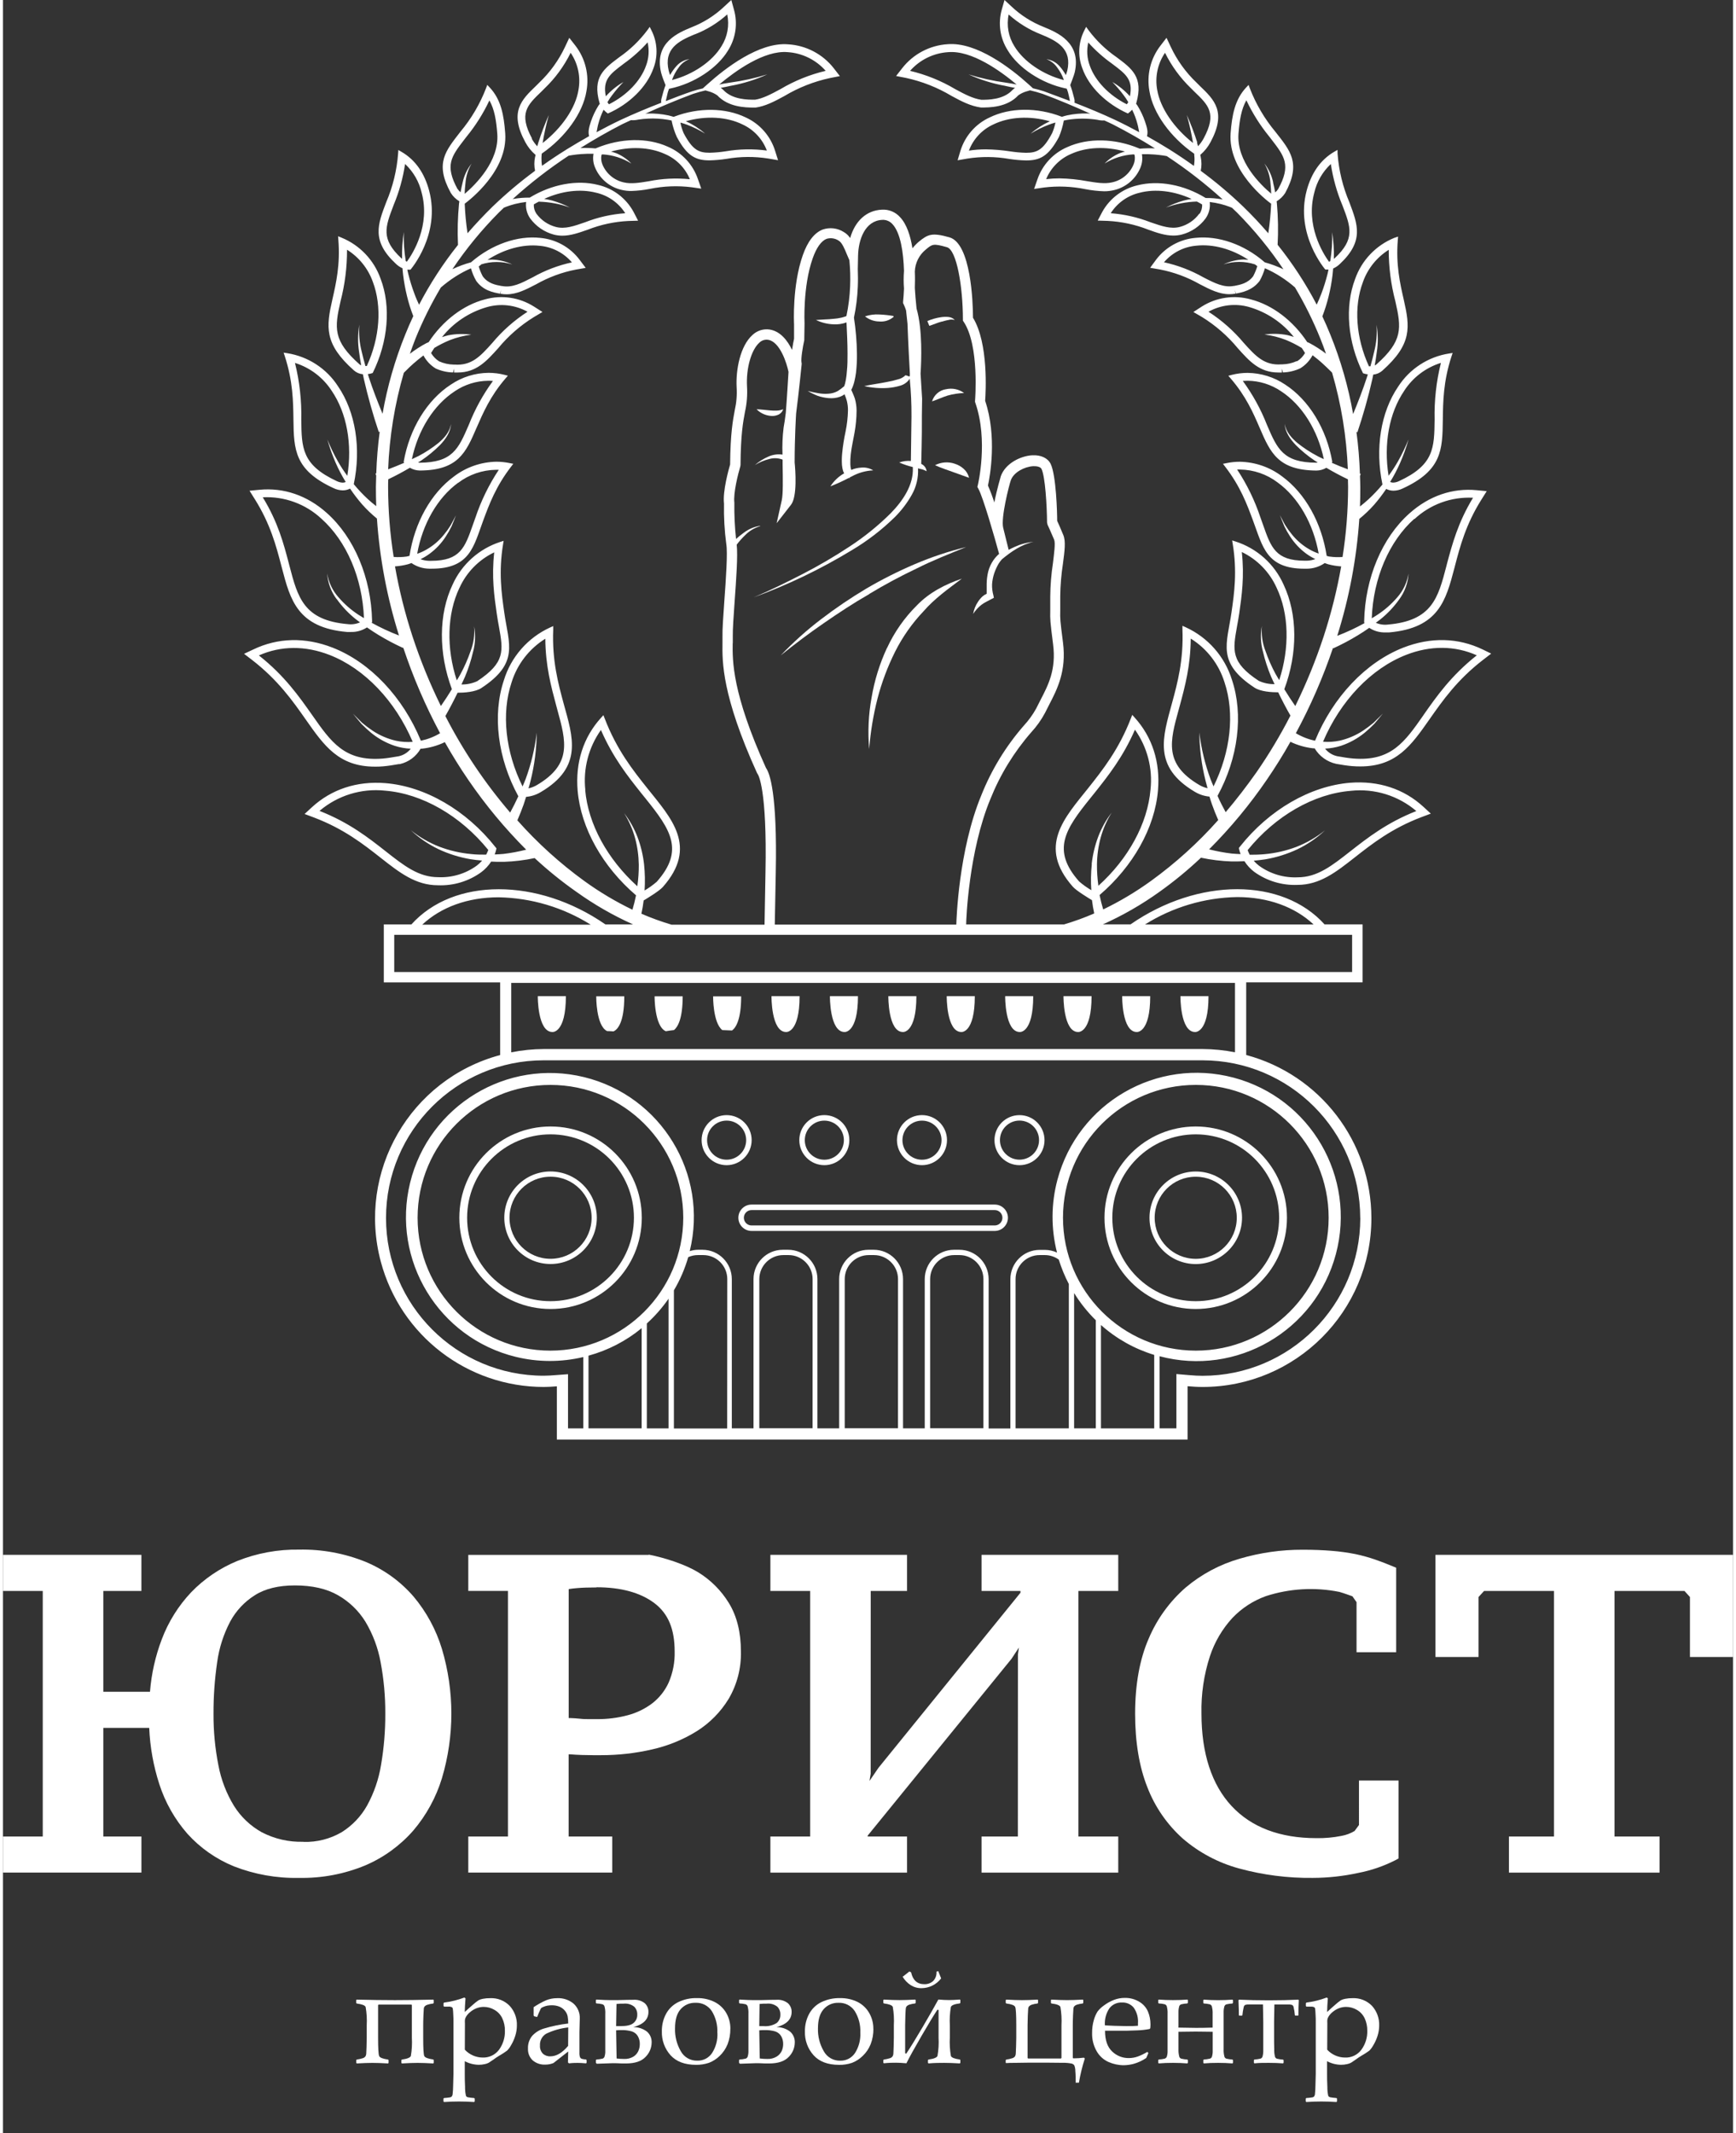 <?xml version="1.0" encoding="utf-8"?>
<!-- Generator: Adobe Illustrator 16.0.0, SVG Export Plug-In . SVG Version: 6.00 Build 0)  -->
<!DOCTYPE svg PUBLIC "-//W3C//DTD SVG 1.1//EN" "http://www.w3.org/Graphics/SVG/1.1/DTD/svg11.dtd">
<svg version="1.1" id="Слой_1" xmlns="http://www.w3.org/2000/svg" xmlns:xlink="http://www.w3.org/1999/xlink" x="0px" y="0px" width="140px" height="172px" viewBox="1.792 0 120.208 148.192" enable-background="new 1.792 0 120.208 148.192"
	 xml:space="preserve">
<rect x="1.792" y="0" width="120.208" height="148.192" fill="#333333" stroke="none"/>
<title>Ресурс 3</title>
<g id="Слой_2">
	<g id="Layer_1">
		<path fill="#FFFFFF" d="M30.315,110.9c-0.907-1.046-2.043-1.868-3.321-2.402c-1.468-0.594-3.042-0.884-4.625-0.852
			c-1.472-0.024-2.934,0.245-4.301,0.79c-1.206,0.497-2.297,1.237-3.203,2.176c-0.888,0.942-1.581,2.051-2.038,3.262
			c-0.445,1.17-0.722,2.398-0.82,3.647H8.764v-7.002h2.646v-2.511H1.792v2.511h2.764v17.058H1.792v2.506h9.619v-2.508H8.764v-7.547
			h3.189c0.056,1.332,0.293,2.648,0.704,3.917c0.409,1.267,1.073,2.437,1.949,3.438c0.892,0.989,1.997,1.762,3.23,2.264
			c1.441,0.563,2.98,0.837,4.528,0.803c1.576,0.031,3.141-0.264,4.598-0.867c1.278-0.545,2.418-1.371,3.334-2.415
			c0.907-1.063,1.586-2.302,1.995-3.638c0.875-2.933,0.875-6.057,0-8.989C31.885,113.206,31.213,111.967,30.315,110.9
			 M22.67,127.941c-1.008,0.031-2.007-0.197-2.902-0.664c-0.783-0.437-1.444-1.064-1.921-1.824
			c-0.529-0.864-0.896-1.818-1.084-2.814c-0.235-1.184-0.349-2.388-0.342-3.595c-0.004-1.202,0.081-2.402,0.256-3.59
			c0.136-0.983,0.442-1.936,0.905-2.814c0.403-0.747,0.994-1.376,1.713-1.827c0.711-0.453,1.646-0.679,2.78-0.679
			c1.2,0,2.205,0.227,2.991,0.679c0.78,0.443,1.437,1.075,1.908,1.838c0.519,0.867,0.877,1.82,1.057,2.814
			c0.222,1.176,0.332,2.371,0.326,3.567c0.006,1.199-0.094,2.396-0.296,3.577c-0.161,0.988-0.489,1.941-0.971,2.818
			c-0.421,0.751-1.025,1.385-1.754,1.843c-0.806,0.472-1.727,0.708-2.66,0.679"/>
		<path fill="#FFFFFF" d="M46.646,108.011H34.123v2.503h2.757v17.06h-2.757v2.506h10.002v-2.504h-3.029v-5.709h0.11
			c0.249,0.02,0.514,0.036,0.792,0.045c0.279,0.009,0.543,0.014,0.791,0.014h0.545c1.202,0.002,2.4-0.132,3.57-0.403
			c1.098-0.247,2.146-0.675,3.101-1.268c0.9-0.567,1.656-1.334,2.21-2.244c0.585-0.997,0.879-2.138,0.851-3.293
			c0-1.324-0.281-2.454-0.833-3.355c-0.536-0.879-1.275-1.618-2.155-2.153c-0.869-0.529-2.282-0.994-3.396-1.213 M43.031,110.261
			c1.705,0,3.058,0.374,4.025,1.104c0.966,0.731,1.406,1.812,1.406,3.355c0.021,0.745-0.123,1.485-0.419,2.168
			c-0.256,0.562-0.645,1.052-1.132,1.431c-0.507,0.385-1.085,0.666-1.7,0.829c-0.693,0.186-1.408,0.277-2.126,0.274h-0.522
			c-0.227,0-0.453,0-0.679-0.029c-0.227-0.029-0.48-0.036-0.697-0.047H41.1v-8.958c0.186-0.03,0.385-0.053,0.602-0.07
			c0.349-0.03,0.797-0.045,1.334-0.045"/>
		<polygon fill="#FFFFFF" points="69.787,110.517 72.49,110.517 72.49,110.64 62.627,122.798 62,123.715 62.082,123.213 
			62.085,110.517 64.608,110.517 64.608,108.009 55.113,108.009 55.113,110.517 57.877,110.517 57.877,127.577 55.113,127.577 
			55.113,130.083 64.608,130.083 64.608,127.577 61.873,127.577 61.873,127.514 71.87,115.228 72.382,114.449 72.314,114.918 
			72.309,127.577 69.787,127.577 69.787,130.083 79.284,130.083 79.284,127.577 76.518,127.577 76.518,110.517 79.284,110.517 
			79.284,108.009 69.787,108.009 		"/>
		<path fill="#FFFFFF" d="M96.012,126.773l-0.308,0.419c-0.279,0.167-0.586,0.282-0.906,0.339c-0.576,0.116-1.163,0.169-1.75,0.158
			c-2.526,0-4.509-0.751-5.885-2.227c-1.377-1.476-2.097-3.647-2.097-6.425c-0.03-1.351,0.168-2.697,0.586-3.982
			c0.327-0.99,0.861-1.899,1.566-2.667c0.646-0.676,1.44-1.192,2.321-1.51c1.65-0.535,3.41-0.637,5.111-0.294
			c0.387,0.113,0.679,0.227,0.905,0.304l0.286,0.409v3.478h2.752v-5.87l-0.247-0.104c-0.39-0.163-0.797-0.322-1.209-0.464
			c-0.449-0.154-0.907-0.281-1.372-0.38c-0.543-0.107-1.091-0.183-1.643-0.226c-0.6-0.05-1.277-0.077-2.01-0.077
			c-1.489-0.006-2.971,0.204-4.399,0.625c-1.375,0.397-2.652,1.079-3.746,2.001c-1.114,0.973-1.992,2.186-2.567,3.547
			c-0.627,1.433-0.944,3.188-0.944,5.221c0,1.965,0.285,3.681,0.849,5.1c0.526,1.369,1.371,2.592,2.463,3.57
			c1.131,0.975,2.466,1.684,3.907,2.076c1.67,0.456,3.395,0.677,5.125,0.656c1.06-0.003,2.117-0.119,3.153-0.344
			c0.904-0.173,1.779-0.473,2.599-0.892l0.21-0.116v-5.41h-2.752V126.773z"/>
		<polygon fill="#FFFFFF" points="101.325,108.009 101.325,115.104 104.317,115.104 104.317,110.938 104.702,110.517 
			109.558,110.517 109.558,127.577 106.429,127.577 106.429,130.083 116.897,130.083 116.897,127.577 113.767,127.577 
			113.767,110.517 118.625,110.517 119.007,110.938 119.007,115.104 122,115.104 122,108.009 		"/>
		<path fill="#FFFFFF" d="M26.338,143.299v-0.197l0.036-0.034c0.143-0.018,0.283-0.048,0.419-0.093
			c0.071-0.023,0.133-0.065,0.181-0.122c0.031-0.051,0.05-0.108,0.057-0.167c0-0.066,0.015-0.227,0.022-0.509
			c0.006-0.283,0.013-0.484,0.013-0.63v-0.851c0.023-0.428-0.001-0.857-0.075-1.279c-0.047-0.115-0.256-0.192-0.62-0.24
			l-0.037-0.038v-0.202l0.037-0.032c0.946,0.024,1.831,0.037,2.655,0.037c0.771,0,1.658-0.012,2.66-0.037l0.034,0.032v0.202
			l-0.034,0.038c-0.144,0.015-0.286,0.045-0.423,0.091c-0.063,0.021-0.121,0.056-0.167,0.104c-0.031,0.039-0.053,0.084-0.061,0.134
			c0,0.054-0.018,0.227-0.029,0.507c-0.012,0.281-0.016,0.512-0.016,0.679v0.851c0,0.74,0.025,1.166,0.075,1.279
			c0.049,0.109,0.258,0.19,0.623,0.243l0.034,0.034v0.202l-0.034,0.039c-0.439-0.025-0.804-0.039-1.091-0.039
			s-0.643,0.014-1.089,0.039l-0.034-0.039v-0.197l0.034-0.034c0.37-0.051,0.578-0.135,0.625-0.251
			c0.071-0.42,0.094-0.846,0.07-1.271v-2.264l-0.036-0.034h-2.275l-0.036,0.034v2.264c0,0.738,0.025,1.162,0.075,1.277
			c0.049,0.115,0.258,0.193,0.623,0.245l0.029,0.034v0.197l-0.029,0.039c-0.439-0.025-0.804-0.039-1.089-0.039
			c-0.285,0-0.654,0.014-1.089,0.039L26.338,143.299z"/>
		<path fill="#FFFFFF" d="M33.845,138.758l0.085,0.057c-0.031,0.369-0.047,0.679-0.052,0.951c0.194-0.181,0.387-0.353,0.575-0.514
			c0.121-0.11,0.248-0.211,0.383-0.303c0.096-0.048,0.199-0.082,0.306-0.1c0.165-0.032,0.333-0.046,0.5-0.043
			c0.508-0.025,1.003,0.169,1.358,0.534c0.34,0.375,0.52,0.868,0.5,1.374c-0.001,0.24-0.04,0.478-0.113,0.707
			c-0.071,0.229-0.169,0.449-0.292,0.654c-0.075,0.139-0.169,0.267-0.281,0.378c-0.177,0.129-0.36,0.247-0.55,0.355
			c-0.123,0.073-0.247,0.154-0.372,0.248c-0.179,0.126-0.297,0.206-0.351,0.237c-0.086,0.045-0.178,0.077-0.274,0.095
			c-0.135,0.031-0.273,0.046-0.412,0.045c-0.341-0.004-0.675-0.089-0.976-0.249v0.88c0,0.237,0,0.542,0.02,0.906
			c-0.004,0.208,0.017,0.417,0.063,0.62c0.023,0.045,0.064,0.08,0.113,0.095c0.149,0.029,0.3,0.047,0.453,0.057l0.041,0.038v0.197
			l-0.041,0.043c-0.378-0.025-0.727-0.036-1.048-0.036c-0.321,0-0.667,0.011-1.043,0.036l-0.038-0.043v-0.197l0.038-0.038
			c0.143-0.008,0.286-0.024,0.428-0.048c0.042-0.008,0.08-0.029,0.109-0.059c0.029-0.039,0.049-0.083,0.057-0.131
			c0.026-0.217,0.04-0.436,0.041-0.654c0.012-0.375,0.019-0.638,0.021-0.786v-3.622c0-0.141,0-0.324-0.016-0.543
			c-0.003-0.128-0.013-0.255-0.032-0.382c-0.011-0.038-0.036-0.069-0.07-0.089c-0.071-0.03-0.149-0.043-0.227-0.036h-0.303
			l-0.041-0.039v-0.201l0.039-0.041c0.48-0.062,0.953-0.178,1.406-0.349 M33.883,142.385c0.321,0.346,0.771,0.543,1.243,0.545
			c0.443,0.015,0.866-0.187,1.132-0.541c0.28-0.384,0.424-0.85,0.41-1.324c0.005-0.297-0.057-0.591-0.182-0.86
			c-0.116-0.248-0.306-0.452-0.543-0.587c-0.226-0.134-0.482-0.205-0.745-0.206c-0.169,0-0.337,0.03-0.496,0.09
			c-0.16,0.063-0.31,0.151-0.441,0.263c-0.111,0.087-0.207,0.192-0.283,0.312c-0.044,0.069-0.074,0.146-0.088,0.227
			c-0.005,0.088-0.005,0.175,0,0.263L33.883,142.385z"/>
		<path fill="#FFFFFF" d="M38.886,140.11l-0.183-0.046l-0.039-0.049c0-0.05,0-0.113,0-0.192v-0.392
			c0.272-0.184,0.56-0.344,0.86-0.478c0.244-0.098,0.505-0.148,0.768-0.147c0.418-0.023,0.83,0.114,1.152,0.383
			c0.288,0.265,0.444,0.644,0.426,1.034l-0.025,0.949v1.403c-0.008,0.114,0.006,0.228,0.043,0.335
			c0.024,0.049,0.065,0.087,0.115,0.108c0.099,0.027,0.201,0.042,0.303,0.045l0.037,0.043v0.192l-0.037,0.036
			c-0.244-0.022-0.437-0.032-0.575-0.032c-0.138,0-0.335,0-0.613,0.032l-0.07-0.066l0.018-0.758l-0.602,0.471
			c-0.21,0.167-0.351,0.276-0.423,0.331c-0.18,0.074-0.372,0.111-0.566,0.109c-0.321,0.018-0.637-0.09-0.881-0.299
			c-0.221-0.21-0.339-0.507-0.324-0.813c-0.014-0.314,0.084-0.622,0.279-0.87c0.224-0.251,0.515-0.434,0.84-0.527
			c0.548-0.165,1.109-0.281,1.677-0.347c0.002-0.167-0.01-0.334-0.039-0.498c-0.03-0.146-0.097-0.281-0.194-0.394
			c-0.103-0.124-0.235-0.22-0.385-0.281c-0.167-0.064-0.344-0.095-0.522-0.093c-0.102,0.001-0.203,0.009-0.304,0.025
			c-0.093,0.018-0.184,0.046-0.271,0.083c-0.055,0.021-0.108,0.048-0.157,0.082c-0.024,0.023-0.042,0.052-0.052,0.083l-0.104,0.227
			c-0.044,0.094-0.083,0.189-0.116,0.288L38.886,140.11z M41.069,140.838c-0.529,0.057-1.045,0.204-1.526,0.432
			c-0.292,0.169-0.463,0.49-0.439,0.827c-0.015,0.205,0.057,0.408,0.197,0.559c0.142,0.131,0.331,0.199,0.523,0.19
			c0.418,0,0.83-0.242,1.236-0.726L41.069,140.838z"/>
		<path fill="#FFFFFF" d="M42.993,143.299V143.1l0.036-0.034c0.146-0.007,0.29-0.028,0.431-0.063
			c0.054-0.024,0.099-0.066,0.124-0.12c0.046-0.139,0.065-0.286,0.057-0.432c0-0.227,0-0.542,0-0.935v-0.802
			c0-0.245,0-0.518,0-0.819c0.011-0.184-0.01-0.369-0.062-0.545c-0.028-0.055-0.074-0.098-0.131-0.12
			c-0.138-0.035-0.279-0.054-0.421-0.059l-0.037-0.039v-0.199l0.037-0.031c0.43,0.025,0.756,0.039,0.98,0.039h0.452
			c0.548-0.016,0.924-0.023,1.132-0.023c0.286-0.024,0.571,0.062,0.797,0.24c0.167,0.156,0.259,0.375,0.253,0.604
			c0,0.515-0.35,0.867-1.05,1.055c0.348-0.006,0.688,0.108,0.962,0.324c0.207,0.189,0.32,0.46,0.31,0.74
			c-0.003,0.379-0.156,0.741-0.425,1.007c-0.284,0.302-0.737,0.453-1.358,0.453h-0.276c-0.26-0.014-0.468-0.019-0.622-0.019
			l-1.132,0.039L42.993,143.299z M44.394,140.748c0.127,0,0.227,0,0.301,0c0.437,0,0.743-0.07,0.906-0.215
			c0.175-0.144,0.273-0.362,0.263-0.589c0.008-0.203-0.068-0.4-0.209-0.545c-0.209-0.165-0.475-0.242-0.74-0.213
			c-0.156,0-0.322,0-0.494,0.022L44.394,140.748z M44.394,141.031l0.034,1.963c0.171,0.023,0.343,0.035,0.516,0.034
			c0.229,0.011,0.455-0.045,0.652-0.161c0.148-0.093,0.266-0.225,0.34-0.383c0.07-0.157,0.106-0.327,0.104-0.498
			c0.004-0.191-0.044-0.38-0.14-0.546c-0.093-0.156-0.239-0.271-0.413-0.326c-0.243-0.069-0.495-0.099-0.747-0.091
			c-0.082,0-0.2,0-0.354,0.016"/>
		<path fill="#FFFFFF" d="M52.331,140.929c0.005,0.365-0.059,0.729-0.19,1.071c-0.123,0.309-0.312,0.588-0.552,0.817
			c-0.212,0.208-0.465,0.372-0.743,0.479c-0.292,0.098-0.598,0.145-0.905,0.139c-0.773,0-1.36-0.222-1.764-0.664
			c-0.407-0.455-0.624-1.049-0.604-1.66c-0.008-0.423,0.091-0.841,0.29-1.215c0.191-0.353,0.486-0.637,0.844-0.815
			c0.404-0.195,0.849-0.292,1.297-0.281c0.429-0.011,0.854,0.082,1.238,0.272c0.336,0.171,0.617,0.436,0.806,0.763
			c0.191,0.333,0.289,0.71,0.285,1.093 M51.428,141.208c0.026-0.532-0.109-1.059-0.389-1.512c-0.252-0.375-0.681-0.591-1.132-0.57
			c-0.391-0.013-0.766,0.149-1.025,0.441c-0.265,0.294-0.394,0.738-0.394,1.331c-0.018,0.555,0.12,1.104,0.396,1.584
			c0.227,0.42,0.671,0.677,1.147,0.664c0.411,0.014,0.799-0.185,1.028-0.525c0.268-0.417,0.398-0.907,0.374-1.401"/>
		<path fill="#FFFFFF" d="M52.938,143.299V143.1l0.036-0.034c0.144-0.007,0.288-0.028,0.428-0.063
			c0.056-0.023,0.101-0.066,0.127-0.12c0.046-0.139,0.066-0.286,0.059-0.432c0-0.227,0-0.542,0-0.935v-0.802
			c0-0.245,0-0.516,0-0.819c0.011-0.184-0.01-0.369-0.061-0.545c-0.028-0.054-0.073-0.096-0.129-0.12
			c-0.139-0.034-0.281-0.054-0.423-0.059l-0.036-0.039v-0.199l0.036-0.031c0.43,0.025,0.758,0.039,0.98,0.039
			c0.106,0,0.255,0,0.452,0c0.548-0.016,0.926-0.023,1.132-0.023c0.286-0.023,0.57,0.062,0.795,0.24
			c0.167,0.155,0.261,0.375,0.255,0.604c0,0.515-0.35,0.867-1.05,1.055c0.348-0.006,0.687,0.108,0.96,0.324
			c0.207,0.189,0.32,0.46,0.31,0.74c-0.002,0.379-0.155,0.741-0.425,1.007c-0.285,0.302-0.738,0.453-1.358,0.453h-0.276
			c-0.26-0.014-0.466-0.019-0.621-0.019l-1.132,0.039L52.938,143.299z M54.341,140.748c0.126,0,0.227,0,0.301,0
			c0.317,0.028,0.635-0.047,0.905-0.215c0.175-0.144,0.272-0.363,0.26-0.589c0.008-0.203-0.068-0.4-0.21-0.545
			c-0.21-0.166-0.476-0.242-0.741-0.213c-0.156,0-0.321,0-0.494,0.022L54.341,140.748z M54.341,141.031l0.034,1.963
			c0.171,0.023,0.344,0.035,0.516,0.034c0.229,0.011,0.456-0.045,0.652-0.161c0.152-0.09,0.275-0.224,0.354-0.383
			c0.07-0.157,0.106-0.327,0.104-0.498c0.003-0.191-0.044-0.38-0.141-0.546c-0.093-0.156-0.241-0.271-0.414-0.326
			c-0.242-0.069-0.494-0.099-0.745-0.091c-0.082,0-0.2,0-0.354,0.016"/>
		<path fill="#FFFFFF" d="M62.271,140.929c0.006,0.365-0.059,0.729-0.19,1.071c-0.123,0.31-0.311,0.588-0.553,0.817
			c-0.212,0.209-0.464,0.374-0.743,0.482c-0.291,0.098-0.598,0.145-0.905,0.138c-0.773,0-1.36-0.221-1.763-0.664
			c-0.408-0.454-0.625-1.049-0.604-1.659c-0.008-0.424,0.093-0.842,0.292-1.216c0.19-0.352,0.485-0.637,0.844-0.815
			c0.404-0.195,0.849-0.292,1.297-0.281c0.429-0.011,0.854,0.082,1.239,0.272c0.333,0.172,0.611,0.437,0.796,0.763
			c0.191,0.333,0.29,0.71,0.286,1.093 M61.362,141.21c0.026-0.532-0.109-1.06-0.39-1.513c-0.251-0.375-0.681-0.591-1.132-0.57
			c-0.39-0.013-0.765,0.149-1.023,0.441c-0.265,0.294-0.398,0.738-0.398,1.332c-0.017,0.555,0.122,1.104,0.4,1.584
			c0.227,0.42,0.671,0.677,1.148,0.664c0.409,0.011,0.795-0.188,1.023-0.528c0.267-0.417,0.397-0.907,0.373-1.401"/>
		<path fill="#FFFFFF" d="M62.962,143.299V143.1L63,143.068c0.142-0.018,0.282-0.049,0.419-0.093
			c0.072-0.021,0.135-0.063,0.181-0.122c0.032-0.051,0.051-0.108,0.057-0.167c0-0.066,0.016-0.227,0.022-0.512
			s0.013-0.485,0.013-0.627v-0.853c0.024-0.429,0-0.86-0.074-1.284c-0.048-0.113-0.255-0.192-0.618-0.238l-0.039-0.039v-0.199
			L63,138.903c0.437,0.024,0.797,0.036,1.086,0.036c0.29,0,0.643-0.012,1.089-0.036l0.032,0.031v0.199l-0.032,0.039
			c-0.144,0.015-0.286,0.044-0.423,0.088c-0.063,0.022-0.119,0.058-0.166,0.104c-0.032,0.037-0.054,0.083-0.061,0.133
			c-0.011,0.055-0.021,0.227-0.032,0.512c-0.011,0.286-0.016,0.514-0.016,0.68v1.944l0.075,0.03
			c0.301-0.453,0.687-1.077,1.154-1.873s0.827-1.426,1.078-1.89c0.292,0.025,0.541,0.036,0.74,0.036s0.453-0.011,0.751-0.036
			l0.039,0.031v0.199l-0.039,0.039c-0.369,0.045-0.575,0.127-0.621,0.247c-0.071,0.421-0.095,0.848-0.072,1.274v0.854
			c-0.024,0.427,0.001,0.855,0.074,1.277c0.048,0.113,0.254,0.195,0.618,0.245l0.039,0.031v0.202l-0.039,0.039
			c-0.437-0.027-0.799-0.039-1.086-0.039s-0.643,0-1.087,0.039l-0.039-0.039V143.1l0.039-0.032c0.367-0.05,0.573-0.133,0.623-0.249
			c0.074-0.42,0.099-0.847,0.075-1.272v-1.917l-0.075-0.029c-0.229,0.339-0.596,0.943-1.1,1.811
			c-0.504,0.867-0.857,1.506-1.059,1.917c-0.294-0.027-0.537-0.039-0.725-0.039c-0.188,0-0.484,0-0.837,0.039L62.962,143.299z
			 M64.32,137.307l0.453-0.357l0.118,0.061c0.121,0.549,0.428,0.824,0.921,0.824c0.227,0.007,0.448-0.074,0.616-0.226
			c0.164-0.172,0.246-0.407,0.226-0.644l0.123-0.038l0.201,0.505c-0.324,0.423-0.825,0.674-1.358,0.679
			c-0.269,0.005-0.532-0.068-0.759-0.211c-0.234-0.154-0.43-0.36-0.57-0.602"/>
		<path fill="#FFFFFF" d="M71.465,143.299v-0.197l0.039-0.032c0.142-0.017,0.283-0.049,0.419-0.095
			c0.071-0.021,0.135-0.063,0.183-0.12c0.03-0.051,0.048-0.108,0.055-0.167c0-0.066,0.016-0.226,0.023-0.511
			c0.006-0.286,0.014-0.484,0.014-0.63v-0.851c0-0.741-0.025-1.168-0.075-1.281s-0.255-0.193-0.618-0.24l-0.039-0.039v-0.199
			l0.039-0.032c0.435,0.025,0.799,0.037,1.086,0.037c0.288,0,0.65-0.011,1.087-0.037l0.034,0.032v0.199l-0.034,0.039
			c-0.143,0.015-0.283,0.044-0.419,0.088c-0.063,0.023-0.119,0.059-0.167,0.104c-0.033,0.039-0.055,0.086-0.063,0.136
			c0,0.054-0.018,0.227-0.029,0.512s-0.016,0.514-0.016,0.679v2.264l0.036,0.039h2.28l0.038-0.039v-2.264
			c0.023-0.429-0.001-0.858-0.073-1.281c-0.049-0.115-0.258-0.195-0.625-0.24l-0.034-0.039v-0.199l0.034-0.031
			c0.439,0.024,0.802,0.036,1.089,0.036s0.65-0.012,1.091-0.036l0.034,0.031v0.199l-0.034,0.039
			c-0.144,0.015-0.286,0.045-0.423,0.088c-0.062,0.022-0.118,0.058-0.165,0.104c-0.032,0.039-0.053,0.086-0.062,0.135
			c0,0.054-0.018,0.227-0.029,0.505c-0.012,0.278-0.016,0.512-0.016,0.679v2.264l0.036,0.038c0.255,0,0.502-0.021,0.74-0.048
			L76.961,143c-0.178,0.547-0.314,1.108-0.41,1.675h-0.226c0-0.308,0-0.571-0.023-0.794c0.003-0.139-0.022-0.278-0.072-0.408
			c-0.042-0.057-0.101-0.099-0.168-0.12c-0.208-0.044-0.422-0.063-0.636-0.057c-0.347,0-0.716-0.011-1.105-0.011h-1.234
			l-0.973,0.014c-0.24,0-0.453,0-0.609,0.016L71.465,143.299z"/>
		<path fill="#FFFFFF" d="M81.378,142.62l-0.149,0.34c-0.268,0.183-0.563,0.321-0.876,0.409c-0.222,0.059-0.45,0.09-0.679,0.095
			c-0.369,0-0.734-0.077-1.071-0.227c-0.346-0.156-0.633-0.418-0.82-0.749c-0.22-0.387-0.33-0.826-0.316-1.271
			c-0.004-0.302,0.037-0.603,0.122-0.892c0.056-0.208,0.142-0.407,0.256-0.591c0.127-0.166,0.28-0.31,0.453-0.428
			c0.208-0.155,0.437-0.283,0.68-0.378c0.245-0.095,0.506-0.143,0.77-0.141c0.351-0.006,0.696,0.086,0.996,0.268
			c0.269,0.156,0.48,0.394,0.604,0.679c0.116,0.279,0.175,0.577,0.175,0.878c0,0.095-0.004,0.189-0.014,0.283l-0.052,0.052
			c-0.285,0.055-0.573,0.087-0.863,0.095c-0.36,0.016-0.6,0.024-0.715,0.024h-1.514c0,0.649,0.163,1.127,0.489,1.436
			c0.314,0.307,0.738,0.475,1.177,0.464c0.215,0,0.43-0.04,0.631-0.115c0.224-0.085,0.439-0.19,0.644-0.315L81.378,142.62z
			 M78.361,140.694c0.056,0,0.273,0.02,0.652,0.032c0.378,0.011,0.661,0.02,0.842,0.02c0.267,0.007,0.533-0.001,0.799-0.024
			c0-0.075,0-0.134,0-0.174c0.03-0.386-0.075-0.77-0.297-1.087c-0.201-0.238-0.501-0.37-0.813-0.355
			c-0.339-0.016-0.665,0.133-0.874,0.401c-0.234,0.349-0.344,0.767-0.314,1.186"/>
		<path fill="#FFFFFF" d="M83.465,140.85c0.577,0.014,0.976,0.019,1.195,0.019c0.256,0,0.649,0,1.182-0.019v-0.128
			c0-0.227,0-0.503,0-0.809c0.009-0.187-0.011-0.374-0.059-0.555c-0.026-0.054-0.071-0.098-0.126-0.123
			c-0.14-0.034-0.282-0.054-0.426-0.059l-0.039-0.038v-0.199l0.039-0.032c0.313,0.025,0.645,0.037,0.992,0.037
			s0.695-0.012,0.994-0.037l0.036,0.032v0.199l-0.036,0.038c-0.146,0.007-0.29,0.028-0.432,0.061
			c-0.054,0.025-0.097,0.069-0.122,0.123c-0.044,0.147-0.063,0.3-0.057,0.453c0,0.245,0,0.546,0,0.905v0.801v0.825
			c-0.009,0.184,0.011,0.368,0.061,0.545c0.025,0.055,0.072,0.097,0.129,0.118c0.139,0.033,0.281,0.053,0.423,0.061l0.036,0.034
			v0.197l-0.036,0.039c-0.315-0.025-0.646-0.039-0.994-0.039c-0.349,0-0.695,0.011-0.992,0.039l-0.039-0.039V143.1l0.039-0.034
			c0.145-0.007,0.289-0.028,0.43-0.063c0.057-0.021,0.102-0.064,0.127-0.12c0.043-0.141,0.063-0.288,0.056-0.435
			c0-0.227,0-0.539,0-0.929v-0.378c-0.346,0-0.742-0.014-1.182-0.014c-0.398,0-0.797,0.005-1.195,0.014v0.378
			c0,0.248,0,0.523,0,0.827c-0.008,0.183,0.013,0.366,0.062,0.543c0.025,0.055,0.072,0.097,0.129,0.118
			c0.139,0.033,0.281,0.053,0.423,0.061l0.039,0.034v0.197l-0.039,0.039c-0.313-0.025-0.646-0.039-0.992-0.039
			c-0.347,0-0.697,0.011-0.991,0.039l-0.039-0.039V143.1l0.039-0.034c0.144-0.007,0.287-0.028,0.427-0.063
			c0.054-0.025,0.098-0.067,0.125-0.12c0.046-0.139,0.066-0.286,0.059-0.432c0-0.227,0-0.542,0-0.933v-0.802
			c0-0.245,0-0.519,0-0.819c0.01-0.184-0.011-0.369-0.061-0.546c-0.028-0.054-0.073-0.096-0.129-0.12
			c-0.138-0.035-0.279-0.055-0.421-0.059l-0.039-0.039v-0.199l0.039-0.031c0.311,0.024,0.641,0.036,0.991,0.036
			c0.365,0,0.695-0.012,0.992-0.036l0.039,0.031v0.199l-0.039,0.039c-0.146,0.007-0.29,0.027-0.43,0.062
			c-0.057,0.021-0.103,0.064-0.127,0.12c-0.042,0.14-0.062,0.286-0.057,0.432c0,0.228,0,0.539,0,0.931L83.465,140.85z"/>
		<path fill="#FFFFFF" d="M87.645,138.941l0.036-0.032c0.611,0.03,1.297,0.045,2.058,0.045s1.447-0.015,2.058-0.045l0.034,0.032
			c-0.021,0.414-0.029,0.765-0.029,1.051l-0.027,0.027h-0.188l-0.03-0.027c-0.015-0.203-0.048-0.403-0.098-0.6
			c-0.018-0.053-0.056-0.096-0.106-0.12c-0.085-0.024-0.175-0.033-0.264-0.027h-0.956l-0.021,1.204v1.075
			c0,0.227,0,0.503,0.011,0.813c-0.01,0.187,0.009,0.373,0.057,0.553c0.024,0.055,0.07,0.098,0.126,0.12
			c0.14,0.035,0.283,0.056,0.428,0.063l0.038,0.034v0.192l-0.038,0.036c-0.315-0.025-0.645-0.036-0.994-0.036s-0.695,0-0.994,0.036
			l-0.036-0.036V143.1l0.036-0.034c0.145-0.007,0.289-0.028,0.43-0.063c0.057-0.023,0.102-0.067,0.127-0.123
			c0.043-0.146,0.062-0.3,0.057-0.452c0-0.243,0-0.546,0-0.906v-1.059c0-0.41-0.019-0.815-0.022-1.22H88.38
			c-0.092-0.006-0.184,0.004-0.272,0.029c-0.051,0.028-0.088,0.077-0.102,0.133c-0.047,0.193-0.079,0.389-0.097,0.587l-0.027,0.027
			h-0.184l-0.034-0.027c0-0.127,0-0.476-0.027-1.051"/>
		<path fill="#FFFFFF" d="M93.764,138.758l0.083,0.057c-0.029,0.369-0.047,0.679-0.05,0.951c0.193-0.181,0.384-0.353,0.573-0.514
			c0.121-0.11,0.248-0.211,0.382-0.303c0.097-0.048,0.2-0.082,0.306-0.1c0.165-0.032,0.333-0.046,0.5-0.043
			c0.508-0.025,1.003,0.17,1.358,0.534c0.338,0.376,0.517,0.869,0.498,1.374c-0.001,0.24-0.04,0.478-0.113,0.707
			c-0.071,0.229-0.17,0.449-0.295,0.654c-0.075,0.139-0.169,0.266-0.278,0.378c-0.178,0.128-0.362,0.247-0.552,0.355
			c-0.123,0.073-0.247,0.154-0.374,0.248c-0.179,0.126-0.294,0.206-0.349,0.237c-0.086,0.045-0.178,0.077-0.274,0.095
			c-0.136,0.031-0.273,0.046-0.412,0.045c-0.34-0.003-0.674-0.089-0.974-0.249v0.88c0,0.237,0,0.542,0.021,0.906
			c-0.004,0.208,0.017,0.417,0.061,0.62c0.024,0.045,0.065,0.079,0.113,0.095c0.149,0.028,0.301,0.047,0.453,0.057l0.043,0.038
			v0.197l-0.043,0.043c-0.375-0.025-0.727-0.036-1.045-0.036c-0.319,0-0.679,0.011-1.044,0.036l-0.039-0.043v-0.197l0.039-0.038
			c0.145-0.008,0.288-0.024,0.431-0.048c0.041-0.008,0.079-0.028,0.108-0.059c0.029-0.039,0.048-0.083,0.057-0.131
			c0.024-0.217,0.037-0.436,0.038-0.654c0.014-0.375,0.021-0.636,0.021-0.786v-3.622c0-0.141,0-0.324-0.016-0.543
			c-0.003-0.128-0.013-0.255-0.03-0.382c-0.012-0.037-0.037-0.069-0.07-0.089c-0.071-0.03-0.149-0.042-0.226-0.036h-0.304
			l-0.04-0.039v-0.201l0.038-0.041c0.481-0.061,0.954-0.178,1.408-0.349 M93.802,142.385c0.32,0.346,0.769,0.543,1.241,0.545
			c0.443,0.018,0.867-0.184,1.132-0.541c0.281-0.383,0.427-0.849,0.412-1.324c0.005-0.297-0.057-0.591-0.181-0.86
			c-0.116-0.247-0.305-0.451-0.541-0.587c-0.227-0.134-0.484-0.205-0.747-0.206c-0.169,0-0.337,0.03-0.496,0.09
			c-0.161,0.063-0.31,0.151-0.442,0.263c-0.11,0.087-0.205,0.193-0.281,0.312c-0.044,0.069-0.074,0.146-0.088,0.227
			c-0.005,0.088-0.005,0.175,0,0.263L93.802,142.385z"/>
		<path fill="#FFFFFF" d="M70.702,83.677H53.805c-0.506,0-0.916,0.41-0.916,0.916c0,0.506,0.41,0.916,0.916,0.916h16.897
			c0.505,0,0.916-0.41,0.916-0.916C71.618,84.087,71.208,83.677,70.702,83.677 M70.702,85.128H53.805
			c-0.295,0-0.534-0.239-0.534-0.535c0-0.295,0.239-0.534,0.534-0.534h16.897c0.295,0,0.534,0.239,0.534,0.534
			C71.236,84.889,70.997,85.128,70.702,85.128"/>
		<path fill="#FFFFFF" d="M53.812,79.202c0-0.96-0.778-1.739-1.738-1.739c-0.96,0-1.739,0.779-1.739,1.739
			c0,0.96,0.778,1.739,1.739,1.739l0,0C53.033,80.939,53.811,80.162,53.812,79.202 M52.073,80.56c-0.75,0-1.358-0.607-1.358-1.358
			c0-0.75,0.608-1.358,1.358-1.358c0.75,0,1.358,0.609,1.358,1.358C53.431,79.952,52.823,80.56,52.073,80.56"/>
		<path fill="#FFFFFF" d="M72.423,77.463c-0.96,0-1.739,0.779-1.739,1.739c0,0.96,0.778,1.739,1.739,1.739
			c0.959,0,1.738-0.778,1.738-1.739l0,0C74.16,78.242,73.382,77.464,72.423,77.463 M72.423,80.558c-0.75,0-1.359-0.608-1.359-1.358
			c0-0.75,0.608-1.358,1.359-1.358c0.75,0,1.358,0.608,1.358,1.358C73.781,79.95,73.172,80.558,72.423,80.558"/>
		<path fill="#FFFFFF" d="M65.647,80.94c0.96,0,1.738-0.778,1.738-1.739c0-0.96-0.778-1.739-1.738-1.739s-1.739,0.779-1.739,1.739
			l0,0C63.909,80.162,64.687,80.939,65.647,80.94 M65.647,77.846c0.75,0,1.358,0.608,1.358,1.358c0,0.75-0.608,1.358-1.358,1.358
			c-0.75,0-1.358-0.608-1.358-1.358C64.289,78.454,64.896,77.846,65.647,77.846"/>
		<path fill="#FFFFFF" d="M58.862,80.94c0.96,0,1.738-0.778,1.738-1.739c0-0.96-0.778-1.739-1.738-1.739s-1.739,0.779-1.739,1.739
			l0,0C57.125,80.162,57.902,80.939,58.862,80.94 M58.862,77.846c0.75,0,1.358,0.608,1.358,1.358c0,0.75-0.608,1.358-1.358,1.358
			c-0.75,0-1.358-0.608-1.358-1.358C57.504,78.454,58.112,77.846,58.862,77.846"/>
		<path fill="#FFFFFF" d="M39.839,78.253c-3.5,0-6.338,2.838-6.338,6.339s2.838,6.339,6.338,6.339c3.501,0,6.339-2.838,6.339-6.339
			S43.34,78.253,39.839,78.253 M39.839,90.389c-3.201,0.001-5.796-2.592-5.797-5.793c-0.001-3.2,2.592-5.796,5.792-5.797
			c3.201-0.001,5.796,2.592,5.798,5.793c0,0,0,0.001,0,0.002C45.628,87.792,43.038,90.385,39.839,90.389"/>
		<path fill="#FFFFFF" d="M39.839,81.377c-1.775,0-3.214,1.439-3.214,3.214c0,1.775,1.439,3.215,3.214,3.215
			s3.215-1.439,3.215-3.215c0,0,0-0.001,0-0.002C43.05,82.816,41.613,81.379,39.839,81.377 M39.839,87.444
			c-1.575,0-2.852-1.277-2.852-2.852s1.277-2.852,2.852-2.852c1.576,0,2.853,1.277,2.853,2.852
			C42.69,86.167,41.415,87.443,39.839,87.444"/>
		<path fill="#FFFFFF" d="M91.006,84.592c0-3.501-2.838-6.339-6.339-6.339s-6.339,2.838-6.339,6.339s2.838,6.339,6.339,6.339
			S91.006,88.093,91.006,84.592 M78.872,84.592c0.001-3.201,2.597-5.794,5.797-5.793c3.201,0.001,5.795,2.597,5.793,5.797
			s-2.596,5.793-5.795,5.793C81.467,90.386,78.875,87.792,78.872,84.592"/>
		<path fill="#FFFFFF" d="M87.884,84.592c-0.001-1.775-1.441-3.213-3.217-3.212c-1.775,0.001-3.214,1.441-3.212,3.217
			c0.001,1.774,1.44,3.213,3.214,3.213C86.445,87.807,87.883,86.367,87.884,84.592 M81.815,84.592
			c0.001-1.575,1.279-2.852,2.854-2.85c1.575,0.001,2.852,1.279,2.85,2.854c0,1.575-1.278,2.85-2.852,2.85
			C83.092,87.444,81.816,86.167,81.815,84.592"/>
		<path fill="#FFFFFF" d="M80.572,71.69c0,0,0.933,0.093,0.933-2.49h-1.949C79.556,69.2,79.526,71.69,80.572,71.69"/>
		<path fill="#FFFFFF" d="M76.497,71.69c0,0,0.933,0.093,0.933-2.49h-1.951C75.479,69.2,75.452,71.69,76.497,71.69"/>
		<path fill="#FFFFFF" d="M72.443,71.69c0,0,0.933,0.093,0.933-2.49h-1.949C71.426,69.2,71.399,71.69,72.443,71.69"/>
		<path fill="#FFFFFF" d="M68.384,71.69c0,0,0.933,0.093,0.933-2.49h-1.951C67.365,69.2,67.338,71.69,68.384,71.69"/>
		<path fill="#FFFFFF" d="M64.325,71.69c0,0,0.933,0.093,0.933-2.49h-1.949C63.309,69.2,63.281,71.69,64.325,71.69"/>
		<path fill="#FFFFFF" d="M60.266,71.69c0,0,0.933,0.093,0.933-2.49h-1.949C59.249,69.2,59.222,71.69,60.266,71.69"/>
		<path fill="#FFFFFF" d="M56.207,71.69c0,0,0.935,0.093,0.935-2.49H55.19C55.19,69.2,55.161,71.69,56.207,71.69"/>
		<path fill="#FFFFFF" d="M51.77,71.557l0.679,0.027c0.272-0.199,0.634-0.768,0.634-2.37h-1.949c0,0-0.018,1.833,0.641,2.345"/>
		<path fill="#FFFFFF" d="M47.847,71.636c0.188-0.036,0.38-0.057,0.57-0.08c0.27-0.227,0.602-0.799,0.602-2.345h-1.951
			c0,0-0.02,2.073,0.776,2.424"/>
		<path fill="#FFFFFF" d="M43.762,71.625c0.152,0,0.304,0.013,0.453,0.022c0.271-0.122,0.747-0.596,0.747-2.436h-1.949
			c0,0-0.021,2.037,0.751,2.413"/>
		<path fill="#FFFFFF" d="M39.971,71.69c0,0,0.933,0.093,0.933-2.49h-1.951C38.952,69.2,38.925,71.69,39.971,71.69"/>
		<path fill="#FFFFFF" d="M84.622,71.69c0,0,0.933,0.093,0.933-2.49h-1.95C83.605,69.2,83.576,71.69,84.622,71.69"/>
		<path fill="#FFFFFF" d="M63.216,45.005c-0.51,1.098-0.87,2.259-1.071,3.452c-0.215,1.178-0.272,2.381-0.167,3.575
			c0.091-1.178,0.283-2.346,0.575-3.491c0.292-1.127,0.703-2.222,1.223-3.264c0.518-1.031,1.185-1.98,1.98-2.816
			c0.759-0.876,1.7-1.544,2.66-2.264c-1.132,0.385-2.25,0.953-3.106,1.838c-0.871,0.859-1.579,1.869-2.092,2.979"/>
		<path fill="#FFFFFF" d="M61.986,41.258c1.067-0.644,2.166-1.234,3.292-1.768c1.116-0.562,2.277-1.016,3.441-1.492
			c-1.222,0.3-2.417,0.699-3.575,1.193c-1.16,0.494-2.286,1.062-3.373,1.7c-1.084,0.646-2.129,1.354-3.131,2.121
			c-1.002,0.762-1.94,1.604-2.807,2.516c0.976-0.792,1.978-1.541,3.004-2.248c1.025-0.708,2.067-1.395,3.149-2.013"/>
		<path fill="#FFFFFF" d="M67.929,32.216c-0.452-0.157-0.949-0.121-1.374,0.1c0.439,0.201,0.817,0.317,1.188,0.453l1.172,0.421
			c-0.054-0.239-0.183-0.456-0.366-0.618C68.371,32.41,68.159,32.289,67.929,32.216"/>
		<path fill="#FFFFFF" d="M67.313,27.037c-0.458,0.072-0.834,0.401-0.967,0.846c0.431-0.147,0.734-0.296,1.082-0.405
			c0.373-0.105,0.757-0.164,1.144-0.176c-0.361-0.268-0.821-0.364-1.259-0.263"/>
		<path fill="#FFFFFF" d="M67.019,22.346c0.147-0.039,0.294-0.09,0.453-0.115c0.148-0.045,0.306-0.045,0.453,0
			c-0.118-0.126-0.28-0.202-0.453-0.213c-0.168-0.015-0.337-0.009-0.504,0.016c-0.327,0.048-0.646,0.139-0.949,0.267l0.138,0.335
			c0.29-0.091,0.579-0.227,0.876-0.301"/>
		<path fill="#FFFFFF" d="M63.68,22.007l-0.021-0.057c-0.32-0.055-0.644-0.09-0.969-0.104c-0.339-0.022-0.68,0.022-1.002,0.131
			c0.279,0.224,0.626,0.35,0.985,0.355C63.039,22.368,63.403,22.25,63.68,22.007"/>
		<path fill="#FFFFFF" d="M55.623,28.825c0.181-0.067,0.321-0.213,0.38-0.398c-0.144,0.062-0.297,0.094-0.453,0.097
			c-0.145,0.006-0.291,0.003-0.435-0.011c-0.299-0.021-0.609-0.075-0.962-0.083c0.248,0.25,0.574,0.41,0.924,0.453
			c0.185,0.03,0.374,0.01,0.547-0.059"/>
		<path fill="#FFFFFF" d="M104.614,45.12c-1.716-0.829-3.622-0.874-5.526-0.131c-2.605,1.021-4.885,3.432-6.13,6.466l0,0
			c-0.471-0.099-0.922-0.275-1.335-0.521c1.025-1.899,1.889-3.88,2.581-5.925l0.013,0.032c0.587-0.268,1.159-0.57,1.709-0.906
			c0.271-0.163,0.537-0.337,0.797-0.521c0.335,0.22,0.731,0.331,1.132,0.317c0.08,0,0.163,0,0.253,0
			c3.439-0.304,3.941-2.225,4.528-4.453l0.045-0.174c0.355-1.359,0.756-2.882,1.84-4.605l0.365-0.58l-0.679-0.066
			c-1.705-0.167-3.323,0.392-4.688,1.608c-1.911,1.698-3.086,4.505-3.149,7.5v0.077l0.029,0.045
			c-0.611,0.34-1.246,0.635-1.899,0.885c0.831-2.637,1.345-5.363,1.533-8.122c0.368-0.3,0.712-0.628,1.028-0.982
			c0.303-0.35,0.584-0.716,0.842-1.101c0.156,0.082,0.331,0.124,0.507,0.123c0.222-0.004,0.439-0.057,0.639-0.154
			c2.716-1.248,2.762-2.672,2.786-4.754c0.016-1.257,0.032-2.681,0.607-4.433l0.077-0.227l-0.245,0.037
			c-1.453,0.226-2.74,1.063-3.539,2.298c-1.218,1.781-1.618,4.317-1.093,6.803c-0.302,0.365-0.628,0.71-0.976,1.032
			c-0.188,0.169-0.385,0.337-0.586,0.494c0.016-0.453,0.023-0.905,0.021-1.347c0-0.256-0.014-0.516-0.021-0.774l0.05-0.14
			L96.075,32.9c-0.034-0.966-0.111-1.934-0.24-2.895l0.065,0.027c0.405-1.216,0.754-2.436,1.035-3.681
			c0.024-0.109,0.045-0.227,0.068-0.331c0.23-0.02,0.449-0.112,0.623-0.265c2.085-1.85,1.929-3.029,1.497-4.93
			c-0.26-1.132-0.553-2.427-0.417-4.134l0.021-0.255l-0.27,0.09c-1.272,0.52-2.261,1.56-2.716,2.857
			c-0.731,1.924-0.525,4.369,0.55,6.544c0.108,0.039,0.22,0.065,0.333,0.08c-0.025,0.082-0.047,0.161-0.075,0.24
			c-0.281,0.851-0.604,1.689-0.946,2.515c-0.331-1.891-0.862-3.741-1.585-5.52c-0.172-0.427-0.356-0.849-0.552-1.265
			c0.174-0.452,0.319-0.915,0.434-1.386c0.122-0.488,0.212-0.984,0.272-1.485c0.019-0.154,0.03-0.308,0.043-0.453
			c0.167-0.075,0.32-0.177,0.453-0.303c1.718-1.598,1.254-2.753,0.679-4.288c-0.458-1.074-0.737-2.217-0.824-3.382l-0.005-0.267
			l-0.212,0.122c-0.989,0.57-1.612,1.517-1.929,2.698c-0.817,3.063,1.295,5.492,1.295,5.492c0.036,0.004,0.074,0.004,0.11,0
			c0.037,0.002,0.074,0.002,0.111,0c-0.022,0.1-0.041,0.199-0.066,0.299c-0.118,0.47-0.262,0.934-0.435,1.388
			c-0.097,0.253-0.204,0.504-0.319,0.751c-0.768-1.472-1.678-2.864-2.716-4.159c0.052-0.956,0.036-1.913-0.05-2.866
			c0-0.05-0.014-0.103-0.02-0.152c0.24-0.146,0.445-0.343,0.597-0.58c1.132-2.081,0.342-2.943-0.679-4.249
			c-0.756-0.907-1.358-1.93-1.782-3.032l-0.083-0.226l-0.167,0.176c-0.79,0.842-0.987,1.94-1.082,3.169
			c-0.199,2.628,2.515,4.688,2.816,4.908c-0.029,0.688-0.094,1.373-0.197,2.054c-0.556-0.647-1.139-1.268-1.752-1.861
			c-0.926-0.89-1.909-1.718-2.943-2.479c0.067-0.315,0.067-0.64,0-0.956c0-0.049-0.022-0.099-0.034-0.149l0.016-0.013
			c0.284-0.246,0.52-0.541,0.697-0.872c1.132-2.105,0.265-2.943-0.745-3.91l-0.227-0.227c-0.747-0.711-1.355-1.556-1.792-2.49
			l-0.292-0.622L82.22,3.169c-0.697,0.898-0.977,2.052-0.768,3.169c0.245,1.51,1.458,3.199,3.108,4.34
			c0,0.098,0.018,0.195,0.021,0.288c0.007,0.188-0.006,0.375-0.041,0.56c-0.533-0.384-1.083-0.754-1.65-1.112
			c-0.012-0.009-0.025-0.018-0.039-0.025c-0.516-0.321-1.04-0.631-1.571-0.928c0.104-0.36-0.039-0.707-0.14-1.03
			c-0.134-0.389-0.312-0.76-0.53-1.109c-0.027-0.041-0.061-0.077-0.088-0.118c0.007-0.017,0.013-0.033,0.018-0.05
			c0.514-1.811-0.324-2.395-1.372-3.181c-0.757-0.522-1.423-1.167-1.972-1.906l-0.143-0.202l-0.115,0.227
			c-0.425,0.82-0.481,1.783-0.152,2.646c0.453,1.3,1.689,2.491,3.169,3.147c0.106-0.078,0.205-0.166,0.294-0.262
			c0.155,0.311,0.277,0.637,0.364,0.973c0.061,0.197,0.079,0.392,0.126,0.586c-0.552-0.297-1.106-0.584-1.67-0.851
			c-0.928-0.435-1.872-0.824-2.826-1.195c0.016-0.106,0.008-0.215-0.024-0.317c-0.039-0.164-0.082-0.322-0.129-0.482
			c-0.047-0.161-0.09-0.286-0.142-0.426c0.072-0.186,0.262-0.679,0.308-0.869c0.489-2.09-1.227-2.787-2.151-3.169
			c-0.828-0.326-1.587-0.807-2.234-1.417L71.381,0l-0.188,0.661c-0.274,0.961-0.124,1.993,0.412,2.836
			c0.74,1.234,2.358,2.298,4.021,2.646l0.081,0.018c0.027,0.088,0.064,0.172,0.088,0.26c0.039,0.156,0.077,0.313,0.108,0.471
			c0,0.041,0.016,0.084,0.025,0.123c-0.606-0.227-1.211-0.453-1.825-0.679c-0.247-0.082-0.493-0.143-0.745-0.202l-0.296-0.27
			c-1.238-1.118-3.622-2.963-5.639-2.793c-1.24,0.08-2.387,0.686-3.151,1.666l-0.424,0.543l0.679,0.131
			c1.124,0.243,2.2,0.668,3.186,1.259c0.722,0.394,1.329,0.702,2.037,0.799c0.584,0,1.811,0,2.594-0.852
			c0.186-0.129,0.391-0.224,0.609-0.281l0.204-0.059c0.298,0.067,0.593,0.15,0.883,0.247c1.118,0.417,2.216,0.881,3.301,1.372
			c-0.055,0-0.111-0.012-0.167-0.014c-0.481-0.013-0.962,0.03-1.433,0.129c-0.127,0.024-0.249,0.068-0.372,0.104l-0.034-0.014
			c-1.707-0.654-3.567-0.634-4.98,0.054c-0.98,0.448-1.721,1.295-2.037,2.325l-0.195,0.654l0.679-0.118
			c0.959-0.151,1.938-0.143,2.896,0.023c0.39,0.061,0.783,0.096,1.177,0.106c0.938,0,1.551-0.254,2.289-1.633
			c0.149-0.354,0.26-0.725,0.331-1.104V8.376c0.095-0.018,0.19-0.041,0.283-0.056c0.679-0.106,1.37-0.106,2.049,0
			c0.16,0.04,0.324,0.057,0.489,0.047c0.202,0.095,0.408,0.181,0.604,0.281c0.994,0.509,1.965,1.064,2.911,1.657l0,0
			c-0.35-0.014-0.701-0.006-1.05,0.024l-0.041-0.016c-1.687-0.708-3.543-0.747-4.98-0.102c-0.991,0.42-1.753,1.244-2.097,2.263
			l-0.226,0.65l0.679-0.097c0.963-0.119,1.94-0.08,2.891,0.115c0.425,0.083,0.857,0.131,1.29,0.145
			c0.219,0.002,0.437-0.022,0.65-0.07c0.833-0.181,1.526-0.753,1.863-1.536c0.134-0.305,0.175-0.643,0.118-0.971
			c0.288-0.006,0.575,0.001,0.862,0.023c0.199,0.015,0.397,0.037,0.595,0.065l0.27,0.045c1.372,0.904,2.672,1.912,3.889,3.016
			l-0.083-0.018c-0.364-0.062-0.733-0.09-1.103-0.086c-1.51-0.926-3.273-1.257-4.754-0.878c-1.031,0.244-1.912,0.91-2.427,1.836
			l-0.321,0.611l0.679,0.021c0.971,0.047,1.928,0.252,2.832,0.608c0.623,0.227,1.18,0.412,1.75,0.412
			c0.197,0,0.393-0.024,0.584-0.072c0.66-0.173,1.242-0.566,1.648-1.114c0.237-0.332,0.34-0.741,0.29-1.146
			c0.259,0.03,0.515,0.077,0.768,0.141c0.205,0.052,0.408,0.116,0.606,0.19l0.172,0.07c0.118,0.113,0.242,0.227,0.359,0.342
			c1.193,1.206,2.27,2.522,3.215,3.93c-0.417-0.198-0.851-0.359-1.295-0.483l-0.032-0.026c-1.408-1.221-3.201-1.843-4.786-1.673
			c-1.088,0.096-2.084,0.65-2.739,1.523L81.5,18.602l0.68,0.118c0.973,0.188,1.909,0.534,2.771,1.025
			c0.711,0.367,1.34,0.692,2.051,0.692c0.145,0,0.29-0.013,0.432-0.041l-0.05-0.265l0.075,0.263
			c0.452-0.086,1.159-0.227,1.652-0.887c0.154-0.277,0.277-0.57,0.364-0.874c0.366,0.161,0.72,0.349,1.058,0.563
			c0.362,0.23,0.706,0.486,1.03,0.768c0.678,1.139,1.268,2.33,1.764,3.559c0.14,0.346,0.267,0.695,0.392,1.045
			c-0.365-0.278-0.752-0.526-1.157-0.742c-0.047-0.025-0.099-0.041-0.149-0.063c-0.989-1.49-2.411-2.576-3.912-2.963
			c-1.159-0.328-2.404-0.146-3.42,0.5l-0.577,0.374L85.1,22.02c0.943,0.583,1.785,1.316,2.491,2.171
			c0.808,0.906,1.514,1.685,2.809,1.685c0.084,0,0.17,0,0.258,0l-0.02-0.271l0.086,0.267c0.42-0.012,0.833-0.11,1.213-0.29
			c0.359-0.221,0.652-0.533,0.849-0.906c0.227,0.179,0.469,0.365,0.68,0.562c0.21,0.197,0.373,0.342,0.548,0.521
			c0.047,0.04,0.09,0.085,0.129,0.133c0.636,2.183,1.003,4.436,1.093,6.708c-0.375-0.138-0.747-0.285-1.115-0.452
			c0.013-0.02,0.025-0.041,0.036-0.062c-0.399-2.291-1.623-4.301-3.276-5.372c-0.772-0.519-1.68-0.8-2.61-0.811
			c-0.371,0-0.74,0.047-1.1,0.138l-0.238,0.062l0.161,0.186c1.07,1.24,1.573,2.404,2.017,3.434c0.738,1.714,1.274,2.943,3.941,2.965
			l0,0c0.243-0.002,0.481-0.068,0.69-0.192c0.487,0.288,0.987,0.557,1.501,0.801c0,0.177,0.011,0.355,0.011,0.532
			c-0.002,1.628-0.131,3.254-0.385,4.862c-0.298,0.024-0.598,0.015-0.894-0.027c-0.07,0-0.138-0.036-0.208-0.05
			c-0.354-2.302-1.492-4.349-3.097-5.519c-0.847-0.645-1.878-1.001-2.943-1.019c-0.312,0-0.623,0.033-0.928,0.097l-0.239,0.047
			l0.149,0.195c1.062,1.372,1.526,2.631,1.936,3.74c0.679,1.811,0.919,3.351,3.583,3.351h0.16c0.444-0.002,0.877-0.139,1.243-0.392
			c0.079,0.025,0.156,0.063,0.238,0.084c0.296,0.078,0.6,0.127,0.905,0.149c-0.291,1.648-0.698,3.274-1.218,4.865
			c-0.544,1.655-1.203,3.27-1.971,4.833c-0.265-0.382-0.521-0.768-0.763-1.168c0.939-2.513,0.928-5.207-0.054-7.276
			c-0.638-1.427-1.854-2.515-3.344-2.988l-0.226-0.072l0.04,0.242c0.317,1.938,0.105,3.439-0.085,4.754
			c-0.315,2.194-1.046,3.496,1.6,5.232c0.424,0.279,1.193,0.324,1.646,0.324c0.263,0.548,0.545,1.087,0.849,1.617
			c-0.698,1.36-1.484,2.673-2.354,3.93c-0.679,0.962-1.388,1.888-2.146,2.778c-0.202-0.369-0.392-0.738-0.566-1.132
			c1.438-2.635,1.811-5.646,1.003-8.059c-0.502-1.621-1.671-2.95-3.214-3.654l-0.227-0.102v0.245
			c0.086,2.137-0.344,3.729-0.727,5.134c-0.627,2.32-1.358,4.41,1.584,6.151c0.31,0.188,0.66,0.303,1.021,0.335
			c0.056,0.177,0.109,0.355,0.17,0.527c0.131,0.374,0.278,0.738,0.439,1.103c-1.394,1.57-2.955,2.983-4.654,4.215
			c-1.052,0.762-2.169,1.43-3.339,1.994c-0.099-0.326-0.183-0.659-0.251-1c2.325-1.993,3.837-4.666,4.057-7.27
			c0.167-1.958-0.394-3.71-1.625-5.064l-0.163-0.182l-0.088,0.227c-0.844,2.187-1.972,3.602-2.963,4.852
			c-1.639,2.058-3.56,4.054-1.071,6.866c0.24,0.271,1.085,0.783,1.325,0.928c0.036,0.306,0.09,0.614,0.156,0.921
			c-0.683,0.296-1.384,0.551-2.099,0.763h-6.8c0-0.331,0.177-5.084,1.682-8.704c0.678-1.696,1.638-3.265,2.839-4.641
			c0.378-0.41,0.703-0.866,0.964-1.358c0.091-0.19,0.19-0.38,0.292-0.577c0.537-1.035,1.207-2.323,0.951-4.301
			c-0.202-1.584-0.202-1.646-0.19-2.203c0-0.227,0-0.527,0-1.023c0.009-0.752,0.071-1.502,0.186-2.246
			c0.12-0.906,0.206-1.558,0.029-1.99c-0.197-0.487-0.36-0.842-0.428-0.989c0-0.564-0.068-3.158-0.453-3.959
			c-0.202-0.412-0.679-0.627-1.279-0.598c-0.822,0.045-1.868,0.568-2.183,1.449c0,0.016-0.269,0.887-0.452,1.83
			c-0.127-0.4-0.274-0.793-0.442-1.178c0.138-0.638,0.644-3.396-0.196-5.886c0.041-0.575,0.244-3.989-0.845-5.771
			c0-1.071-0.143-5.159-1.635-5.584c-1.195-0.337-1.487-0.227-2.134,0.308c-0.16,0.137-0.306,0.288-0.437,0.453
			c-0.139-0.865-0.396-1.671-0.86-2.162c-0.321-0.361-0.791-0.554-1.272-0.521c-1.066,0.05-1.861,0.79-2.196,1.972
			c-0.116-0.175-0.271-0.321-0.453-0.425c-0.436-0.274-0.972-0.334-1.458-0.166c-0.58,0.227-1.046,0.826-1.383,1.789
			c-0.738,2.11-0.609,4.697-0.604,4.781v1.019c-0.029,0.138-0.093,0.439-0.14,0.77c-0.315-0.65-0.806-1.291-1.548-1.413
			c-0.44-0.067-0.886,0.074-1.207,0.383c-0.845,0.756-1.159,2.402-1.096,3.622c0.034,0.539-0.011,1.081-0.131,1.607
			c-0.127,0.679-0.301,1.584-0.321,3.763c-0.091,0.308-0.528,1.852-0.424,2.716c-0.019,0.943,0.034,1.886,0.159,2.821
			c0.102,0.588-0.027,2.429-0.134,3.905c-0.079,1.098-0.145,2.037-0.131,2.538c0,0.133,0,0.278,0,0.441
			c-0.018,1.266-0.047,3.622,2.398,9.005l0.052,0.086c0.027,0.039,0.657,0.985,0.537,6.823l-0.065,3.634h-6.455
			c-0.714-0.212-1.416-0.467-2.101-0.763c0.066-0.302,0.119-0.609,0.156-0.921c0.24-0.145,1.084-0.657,1.326-0.928
			c2.491-2.81,0.571-4.807-1.07-6.866c-0.994-1.248-2.124-2.665-2.964-4.851l-0.088-0.227l-0.165,0.181
			c-1.232,1.358-1.791,3.106-1.626,5.064c0.227,2.603,1.732,5.277,4.057,7.269c-0.068,0.342-0.152,0.679-0.249,1
			c-1.172-0.564-2.291-1.232-3.344-1.994c-1.699-1.232-3.259-2.645-4.652-4.215c0.156-0.364,0.306-0.729,0.437-1.103
			c0.061-0.174,0.113-0.351,0.17-0.527c0.362-0.031,0.713-0.146,1.023-0.335c2.959-1.74,2.224-3.83,1.585-6.15
			c-0.38-1.406-0.811-2.997-0.724-5.134v-0.245l-0.227,0.102c-1.54,0.708-2.705,2.04-3.201,3.661
			c-0.808,2.414-0.433,5.434,1.005,8.06c-0.177,0.387-0.367,0.758-0.568,1.132c-1.758-2.052-3.269-4.302-4.503-6.705
			c0.302-0.531,0.585-1.071,0.849-1.619c0.453,0,1.225-0.048,1.648-0.324c2.645-1.736,1.913-3.036,1.598-5.232
			c-0.19-1.324-0.403-2.825-0.086-4.754l0.039-0.242l-0.227,0.072c-1.472,0.475-2.675,1.549-3.314,2.957
			c-0.983,2.06-0.994,4.754-0.054,7.275c-0.245,0.401-0.498,0.786-0.763,1.169c-0.77-1.563-1.428-3.179-1.972-4.833
			c-0.521-1.591-0.928-3.217-1.218-4.865c0.306-0.022,0.609-0.071,0.906-0.15c0.082-0.02,0.159-0.059,0.238-0.083
			c0.366,0.252,0.799,0.388,1.243,0.392h0.159c2.667,0,2.914-1.537,3.586-3.351c0.41-1.107,0.876-2.366,1.938-3.74l0.149-0.195
			l-0.24-0.047c-0.306-0.064-0.618-0.097-0.931-0.098c-1.064,0.018-2.096,0.375-2.943,1.019c-1.605,1.17-2.744,3.217-3.097,5.52
			c-0.07,0.013-0.136,0.038-0.206,0.049c-0.296,0.042-0.596,0.051-0.894,0.027c-0.255-1.608-0.385-3.234-0.387-4.863
			c0-0.176,0-0.353,0.011-0.532c0.514-0.244,1.017-0.514,1.503-0.801c0.209,0.124,0.447,0.19,0.69,0.193l0,0
			c2.667-0.014,3.202-1.252,3.941-2.966c0.453-1.028,0.944-2.191,2.017-3.435l0.161-0.186l-0.238-0.061
			c-0.359-0.091-0.729-0.138-1.1-0.138c-0.937,0.007-1.851,0.292-2.626,0.817c-1.655,1.073-2.88,3.083-3.278,5.372l0.036,0.062
			c-0.367,0.16-0.738,0.308-1.114,0.452c0.088-2.268,0.453-4.517,1.086-6.696c0.039-0.048,0.082-0.094,0.129-0.133
			c0.175-0.181,0.358-0.353,0.548-0.521c0.19-0.167,0.453-0.385,0.69-0.562c0.196,0.374,0.489,0.686,0.849,0.906
			c0.379,0.174,0.79,0.268,1.207,0.276l0.086-0.267l-0.021,0.271c0.088,0,0.176,0,0.258,0c1.297,0,2.001-0.786,2.812-1.685
			c0.705-0.854,1.546-1.588,2.49-2.17l0.589-0.349L38.692,21.3c-1.017-0.646-2.261-0.828-3.421-0.5
			c-1.492,0.387-2.918,1.474-3.903,2.97c-0.047,0.023-0.1,0.041-0.149,0.063c-0.405,0.216-0.791,0.464-1.155,0.743
			c0.125-0.351,0.251-0.7,0.387-1.046c0.498-1.229,1.088-2.419,1.766-3.559c0.324-0.281,0.668-0.538,1.03-0.768
			c0.338-0.214,0.693-0.403,1.06-0.564c0.086,0.305,0.21,0.599,0.367,0.874c0.491,0.68,1.188,0.802,1.65,0.888l0.077-0.262
			l-0.05,0.265c0.143,0.027,0.287,0.041,0.432,0.041c0.711,0,1.34-0.326,2.049-0.693c0.861-0.49,1.797-0.837,2.771-1.025
			l0.679-0.118l-0.421-0.557c-0.653-0.873-1.646-1.427-2.732-1.526c-1.584-0.177-3.371,0.453-4.786,1.668l-0.029,0.027
			c-0.445,0.121-0.878,0.282-1.295,0.479c0.947-1.409,2.026-2.725,3.222-3.93c0.116-0.118,0.238-0.226,0.355-0.341l0.17-0.07
			c0.2-0.074,0.403-0.138,0.609-0.19c0.253-0.063,0.509-0.109,0.767-0.14c-0.051,0.404,0.049,0.812,0.283,1.146
			c0.406,0.553,0.988,0.949,1.65,1.125c0.191,0.048,0.387,0.073,0.584,0.073c0.57,0,1.132-0.195,1.759-0.415
			c0.902-0.355,1.856-0.56,2.825-0.607l0.679-0.02l-0.319-0.616c-0.516-0.945-1.41-1.625-2.458-1.868
			c-1.469-0.376-3.232-0.045-4.754,0.881c-0.37-0.004-0.739,0.024-1.104,0.085l-0.082,0.019c1.217-1.104,2.517-2.112,3.889-3.016
			l0.269-0.045c0.197-0.03,0.396-0.052,0.596-0.066c0.287-0.022,0.576-0.03,0.865-0.022c-0.06,0.328-0.02,0.666,0.115,0.971
			c0.334,0.787,1.03,1.363,1.865,1.543c0.212,0.048,0.428,0.072,0.646,0.07c0.435-0.014,0.868-0.063,1.294-0.147
			c0.95-0.194,1.925-0.232,2.887-0.113l0.679,0.097l-0.227-0.649c-0.343-1.02-1.106-1.844-2.096-2.264
			c-1.426-0.645-3.282-0.606-4.98,0.102l-0.041,0.016c-0.35-0.031-0.702-0.039-1.053-0.025l0,0c0.946-0.591,1.917-1.148,2.909-1.657
			c0.199-0.1,0.405-0.184,0.604-0.281c0.17,0.014,0.343,0.001,0.509-0.038c0.225-0.035,0.451-0.058,0.679-0.068
			c0.455-0.022,0.91,0.004,1.358,0.077c0.095,0.014,0.188,0.039,0.285,0.057V8.41c0.076,0.377,0.194,0.746,0.352,1.098
			c0.737,1.381,1.358,1.632,2.288,1.632c0.394-0.01,0.787-0.045,1.175-0.106c0.958-0.166,1.935-0.173,2.895-0.022l0.68,0.118
			l-0.204-0.647c-0.316-1.029-1.058-1.875-2.038-2.323C52,7.48,50.145,7.45,48.426,8.104l-0.034,0.014
			c-0.125-0.034-0.244-0.077-0.369-0.102c-0.472-0.099-0.953-0.143-1.436-0.129c-0.056,0-0.113,0-0.169,0.014
			c1.087-0.491,2.182-0.955,3.301-1.372c0.287-0.098,0.584-0.179,0.883-0.247l0.204,0.059c0.22,0.057,0.429,0.152,0.616,0.281
			c0.761,0.815,1.913,0.851,2.556,0.851h0.109c0.665-0.095,1.27-0.403,1.994-0.799c0.984-0.59,2.059-1.014,3.181-1.254l0.679-0.133
			l-0.421-0.543c-0.769-0.984-1.923-1.59-3.169-1.664c-2.019-0.172-4.398,1.675-5.634,2.793l-0.299,0.269
			c-0.251,0.057-0.5,0.12-0.745,0.202c-0.614,0.21-1.22,0.441-1.825,0.679c0-0.041,0.018-0.081,0.025-0.122
			c0.031-0.156,0.068-0.313,0.108-0.471c0.023-0.088,0.062-0.172,0.088-0.26l0.081-0.018c1.662-0.349,3.278-1.413,4.021-2.646
			c0.535-0.845,0.684-1.877,0.41-2.839L52.399,0l-0.505,0.467c-0.646,0.61-1.404,1.091-2.232,1.417
			c-0.921,0.381-2.64,1.06-2.142,3.161c0.045,0.197,0.226,0.679,0.308,0.869c-0.052,0.138-0.1,0.283-0.143,0.425
			c-0.043,0.143-0.091,0.319-0.131,0.482c-0.031,0.103-0.039,0.211-0.023,0.317c-0.953,0.371-1.897,0.762-2.827,1.195
			c-0.564,0.267-1.116,0.554-1.668,0.851c0.045-0.195,0.065-0.39,0.124-0.587c0.088-0.335,0.21-0.662,0.365-0.973
			c0.089,0.097,0.188,0.185,0.294,0.262c1.485-0.645,2.717-1.847,3.17-3.146c0.329-0.863,0.275-1.825-0.147-2.646l-0.113-0.227
			l-0.143,0.202c-0.549,0.738-1.216,1.382-1.972,1.906c-1.048,0.788-1.886,1.378-1.372,3.181c0.005,0.018,0.012,0.034,0.021,0.05
			c-0.029,0.041-0.061,0.077-0.088,0.118c-0.218,0.348-0.396,0.72-0.529,1.109c-0.098,0.324-0.227,0.668-0.127,1.025
			c-0.535,0.302-1.064,0.613-1.584,0.933c-0.012,0.007-0.025,0.015-0.036,0.025c-0.562,0.35-1.112,0.717-1.65,1.102
			c-0.034-0.184-0.047-0.372-0.042-0.559c0-0.095,0.012-0.193,0.021-0.288c1.646-1.137,2.861-2.823,3.104-4.333
			c0.208-1.117-0.071-2.271-0.768-3.169l-0.423-0.541l-0.292,0.62c-0.438,0.934-1.046,1.779-1.793,2.49l-0.227,0.227
			c-1.009,0.966-1.881,1.811-0.745,3.909c0.177,0.331,0.413,0.626,0.697,0.872l0.016,0.013c0,0.05-0.025,0.1-0.034,0.149
			c-0.067,0.315-0.067,0.641,0,0.956c-1.034,0.761-2.017,1.589-2.943,2.479c-0.604,0.592-1.187,1.211-1.75,1.86
			c-0.103-0.68-0.167-1.365-0.195-2.053c0.301-0.227,3.013-2.28,2.813-4.908c-0.093-1.234-0.287-2.334-1.08-3.169l-0.167-0.177
			l-0.083,0.226c-0.423,1.102-1.026,2.126-1.784,3.031c-1.007,1.313-1.811,2.169-0.666,4.249c0.15,0.238,0.354,0.436,0.595,0.58
			c0,0.052-0.016,0.102-0.023,0.152c-0.091,0.956-0.116,1.917-0.072,2.877c-1.034,1.295-1.94,2.688-2.705,4.158
			c-0.113-0.244-0.227-0.496-0.317-0.751c-0.172-0.454-0.316-0.917-0.432-1.388c-0.027-0.099-0.043-0.199-0.068-0.298
			c0.037,0.001,0.074,0.001,0.111,0c0.037,0.003,0.074,0.003,0.11,0c0,0,2.112-2.429,1.295-5.492
			c-0.314-1.184-0.938-2.128-1.929-2.699l-0.21-0.122l-0.016,0.245c-0.088,1.165-0.367,2.307-0.826,3.382
			c-0.584,1.532-1.048,2.689,0.679,4.287c0.132,0.126,0.285,0.229,0.452,0.303c0.014,0.156,0.023,0.311,0.043,0.453
			c0.061,0.5,0.151,0.996,0.271,1.485c0.113,0.471,0.259,0.934,0.435,1.385c-0.196,0.416-0.38,0.838-0.552,1.266
			c-0.722,1.778-1.253,3.628-1.584,5.519c-0.34-0.829-0.668-1.664-0.946-2.515c-0.025-0.08-0.047-0.159-0.072-0.24
			c0.114-0.014,0.227-0.041,0.334-0.079c1.076-2.173,1.282-4.621,0.55-6.545c-0.456-1.296-1.445-2.336-2.716-2.857l-0.238-0.097
			l0.018,0.256c0.138,1.707-0.156,2.995-0.415,4.134c-0.432,1.899-0.588,3.079,1.497,4.931c0.173,0.153,0.392,0.246,0.622,0.265
			c0.022,0.108,0.043,0.226,0.068,0.331c0.284,1.244,0.63,2.472,1.037,3.681l0.065-0.027c-0.128,0.963-0.208,1.928-0.24,2.896
			l-0.054,0.02l0.05,0.141c0,0.258-0.021,0.519-0.021,0.774c0,0.453,0.007,0.902,0.022,1.347c-0.201-0.156-0.401-0.321-0.586-0.493
			c-0.348-0.322-0.673-0.667-0.974-1.033c0.525-2.49,0.123-5.021-1.096-6.803c-0.797-1.235-2.085-2.071-3.538-2.298l-0.24-0.036
			l0.075,0.227c0.573,1.752,0.591,3.169,0.607,4.432c0.025,2.085,0.082,3.507,2.789,4.754c0.199,0.097,0.417,0.15,0.638,0.154
			c0.177,0,0.351-0.042,0.507-0.123c0.257,0.384,0.539,0.751,0.842,1.1c0.315,0.354,0.658,0.682,1.025,0.982
			c0.188,2.759,0.703,5.485,1.533,8.123c-0.653-0.25-1.288-0.546-1.9-0.885l0.03-0.045v-0.084c-0.061-2.998-1.24-5.802-3.149-7.5
			c-1.358-1.215-2.993-1.775-4.688-1.607l-0.679,0.065l0.364,0.58c1.084,1.723,1.487,3.255,1.84,4.609l0.045,0.169
			c0.582,2.228,1.087,4.152,4.528,4.454c0.088,0,0.171,0,0.253,0c0.401,0.013,0.796-0.098,1.132-0.317
			c0.258,0.181,0.523,0.355,0.795,0.521c0.551,0.334,1.122,0.637,1.708,0.905l0.014-0.032c0.684,2.055,1.541,4.047,2.563,5.956
			c-0.413,0.247-0.865,0.422-1.335,0.521l0,0c-1.247-3.033-3.525-5.446-6.13-6.465c-1.899-0.743-3.81-0.697-5.525,0.131
			l-0.632,0.296l0.545,0.417c1.811,1.398,2.839,2.859,3.744,4.151c1.27,1.811,2.291,3.271,4.806,3.271c0.181,0,0.372,0,0.571-0.022
			c0.342-0.027,0.706-0.09,1.093-0.156h0.068c0.609-0.139,1.132-0.527,1.442-1.071h0.098c0.55-0.06,1.086-0.213,1.584-0.453
			c0.51,0.905,1.05,1.775,1.634,2.626c1.187,1.735,2.532,3.357,4.019,4.844c-0.521,0.133-1.05,0.232-1.584,0.295
			c-0.202,0.022-0.403,0.024-0.604,0.036c0.038-0.098,0.07-0.199,0.095-0.301l0.025-0.125L36,58.834
			c-2.021-2.556-4.88-4.213-7.646-4.433c-1.97-0.156-3.738,0.424-5.103,1.68l-0.502,0.464l0.641,0.24
			c2.081,0.788,3.441,1.856,4.648,2.805c1.302,1.023,2.426,1.906,3.975,1.906c1.076,0.044,2.136-0.275,3.008-0.906
			c0.272-0.203,0.506-0.452,0.691-0.738c0.296,0.013,0.595,0.025,0.894,0.016c0.716-0.025,1.428-0.111,2.128-0.26
			c0.913,0.847,1.882,1.631,2.902,2.345c1.234,0.885,2.553,1.643,3.939,2.264h-1.922c-2.353-1.628-4.98-2.445-7.41-2.445
			s-4.609,0.82-6.074,2.445h-1.916v4.027h8.084v5.046c-6.256,1.679-9.968,8.111-8.289,14.368c1.375,5.124,6.018,8.687,11.322,8.689
			c0.308,0,0.609-0.022,0.906-0.045v3.699h43.825v-3.706c0.344,0.029,0.691,0.052,1.042,0.052c6.478,0,11.729-5.25,11.729-11.729
			c0-5.311-3.568-9.958-8.698-11.331v-5.046h8.087v-4.027h-2.642c-1.465-1.623-3.656-2.445-6.074-2.445
			c-2.417,0-5.057,0.815-7.409,2.445h-1.922c1.385-0.621,2.704-1.379,3.937-2.264c1.014-0.722,1.976-1.513,2.88-2.368
			c0.7,0.148,1.413,0.236,2.128,0.26c0.299,0,0.595,0,0.894-0.016c0.18,0.285,0.41,0.535,0.679,0.738
			c0.872,0.63,1.931,0.95,3.006,0.906c1.548,0,2.676-0.885,3.986-1.915c1.2-0.94,2.556-2.008,4.637-2.796l0.641-0.24l-0.505-0.464
			c-1.359-1.256-3.128-1.833-5.103-1.68c-2.767,0.226-5.626,1.876-7.65,4.432l-0.079,0.098l0.025,0.125
			c0.025,0.102,0.057,0.203,0.095,0.301c-0.202-0.011-0.403-0.016-0.604-0.036c-0.534-0.063-1.063-0.162-1.584-0.294
			c1.486-1.487,2.83-3.109,4.016-4.845c0.583-0.852,1.132-1.728,1.634-2.626c0.499,0.24,1.035,0.393,1.585,0.453h0.097
			c0.33,0.553,0.875,0.944,1.503,1.08c0.387,0.066,0.754,0.129,1.1,0.156c0.199,0.016,0.387,0.022,0.568,0.022
			c2.517,0,3.538-1.458,4.811-3.275c0.905-1.288,1.921-2.748,3.742-4.145l0.543-0.417L104.614,45.12z M99.86,36.064
			c1.1-1.029,2.571-1.565,4.075-1.487c-1.05,1.723-1.449,3.242-1.811,4.588l-0.043,0.172c-0.573,2.193-0.989,3.78-4.045,4.048
			c-0.291,0.038-0.587-0.004-0.855-0.123c0.099-0.079,0.206-0.151,0.303-0.227c0.504-0.401,0.948-0.871,1.32-1.396
			c0.387-0.523,0.613-1.148,0.65-1.797c-0.1,0.619-0.375,1.197-0.792,1.664c-0.405,0.47-0.874,0.879-1.395,1.216
			c-0.12,0.082-0.247,0.154-0.369,0.227c0.104-2.776,1.2-5.345,2.957-6.909 M99.16,27.134c0.598-0.919,1.498-1.6,2.544-1.926
			c-0.321,1.289-0.469,2.615-0.438,3.944c-0.025,1.962-0.037,3.146-2.473,4.269c-0.128,0.064-0.269,0.099-0.412,0.104
			c-0.071-0.001-0.141-0.016-0.206-0.045c0.266-0.432,0.501-0.882,0.704-1.347c0.229-0.523,0.421-1.061,0.576-1.61
			c-0.212,0.525-0.458,1.035-0.736,1.528c-0.197,0.345-0.415,0.679-0.652,0.998c-0.353-2.189,0.034-4.362,1.096-5.916
			 M96.288,19.582c0.329-0.922,0.959-1.707,1.789-2.228c0,1.211,0.155,2.417,0.464,3.588c0.419,1.848,0.527,2.735-1.32,4.374
			c-0.035,0.029-0.073,0.052-0.116,0.067c0.055-0.305,0.103-0.613,0.141-0.923c0.101-0.629,0.095-1.271-0.016-1.899
			c0.049,0.628-0.006,1.26-0.164,1.87c-0.077,0.339-0.165,0.679-0.26,1.014h-0.104c-0.905-1.972-1.066-4.143-0.416-5.852
			 M92.903,13.388c0.177-0.765,0.579-1.459,1.152-1.994c0.147,0.979,0.414,1.936,0.795,2.85l0.021,0.05
			c0.568,1.489,0.882,2.311-0.55,3.645c-0.021,0.018-0.037,0.027-0.057,0.043c0.016-0.622-0.023-1.244-0.116-1.858
			c0.02,0.677-0.026,1.354-0.135,2.021c-0.03,0.014-0.062,0.032-0.086,0.039c-0.439-0.611-1.628-2.531-1.025-4.792 M80.094,6.688
			c-0.353-0.393-0.765-0.728-1.222-0.992c0.273,0.278,0.528,0.574,0.763,0.886c0.128,0.163,0.243,0.334,0.346,0.514
			c-0.03,0.053-0.066,0.103-0.106,0.147c-1.227-0.616-2.196-1.621-2.569-2.683c-0.192-0.514-0.229-1.073-0.106-1.608
			c0.493,0.548,1.045,1.041,1.646,1.467l0.056,0.043c0.928,0.695,1.422,1.084,1.193,2.223 M75.739,4.919
			c-0.014,0.059-0.052,0.17-0.097,0.299c-0.129-0.235-0.285-0.455-0.466-0.652c-0.231-0.25-0.543-0.41-0.881-0.453
			c0.302,0.109,0.563,0.311,0.745,0.575c0.192,0.253,0.345,0.534,0.453,0.833c0,0.014,0,0.027,0.014,0.041
			c-1.44-0.364-2.798-1.286-3.435-2.343c-0.417-0.658-0.563-1.452-0.403-2.214c0.661,0.592,1.422,1.062,2.248,1.385
			c1.162,0.473,2.175,1.021,1.822,2.533 M71.438,5.968c0.226,0.052,0.453,0.099,0.679,0.138c-0.067,0.041-0.128,0.091-0.183,0.147
			c-0.632,0.679-1.691,0.679-2.162,0.679c-0.573-0.083-1.132-0.369-1.811-0.738c-0.977-0.581-2.036-1.01-3.142-1.272
			c0.675-0.768,1.63-1.236,2.651-1.299c1.634-0.138,3.622,1.302,4.754,2.248c-0.245-0.05-0.493-0.093-0.74-0.129
			c-0.881-0.119-1.751-0.311-2.601-0.573c0.816,0.372,1.675,0.639,2.558,0.797 M74.686,9.257c-0.618,1.159-1.039,1.358-1.811,1.358
			c-0.37-0.01-0.739-0.043-1.104-0.1c-0.559-0.085-1.122-0.132-1.687-0.14c-0.394,0-0.788,0.029-1.177,0.089
			c0.301-0.802,0.906-1.453,1.684-1.812c1.109-0.545,2.544-0.621,3.939-0.226c-0.484,0.221-0.934,0.511-1.335,0.86
			c0.401-0.248,0.825-0.457,1.265-0.623c0.143-0.059,0.288-0.097,0.433-0.143h0.027c-0.051,0.249-0.127,0.491-0.227,0.724
			 M80.346,11.43c-0.263,0.634-0.822,1.098-1.494,1.238c-0.505,0.118-1.07,0.025-1.729-0.082c-0.635-0.119-1.28-0.184-1.927-0.195
			c-0.309,0-0.617,0.018-0.923,0.054c0.327-0.789,0.95-1.418,1.736-1.752c1.073-0.487,2.425-0.537,3.74-0.167
			c-0.129,0.041-0.258,0.075-0.385,0.125c-0.386,0.166-0.736,0.406-1.028,0.708c0.606-0.377,1.297-0.596,2.01-0.636l0.07,0.025
			c0.046,0.228,0.022,0.465-0.068,0.679 M84.778,9.907c-0.208-0.651-0.451-1.291-0.729-1.916c0.178,0.639,0.323,1.288,0.432,1.942
			c-1.327-1.042-2.279-2.436-2.49-3.683c-0.167-0.899,0.029-1.828,0.543-2.583c0.455,0.923,1.068,1.759,1.811,2.472l0.226,0.226
			c0.987,0.946,1.585,1.519,0.643,3.257c-0.105,0.194-0.235,0.374-0.387,0.535c-0.025-0.084-0.045-0.169-0.072-0.253 M84.914,14.844
			c-0.333,0.455-0.813,0.78-1.358,0.921c-0.623,0.159-1.241-0.052-2.038-0.328c-0.884-0.343-1.813-0.554-2.757-0.625
			c0.459-0.722,1.185-1.234,2.019-1.426c1.103-0.283,2.397-0.118,3.6,0.433c-0.187,0.028-0.372,0.067-0.555,0.115
			c-0.425,0.12-0.837,0.282-1.229,0.484c0.689-0.254,1.416-0.395,2.15-0.417c0.123,0.063,0.247,0.127,0.364,0.202
			c0.016,0.229-0.046,0.458-0.176,0.647 M90.049,12.677c-0.1-0.483-0.311-0.936-0.616-1.324c0.245,0.414,0.391,0.878,0.426,1.358
			c0.029,0.248,0.043,0.494,0.052,0.743c-0.735-0.612-2.42-2.248-2.273-4.173c0.073-0.95,0.202-1.707,0.548-2.315
			c0.424,0.9,0.956,1.745,1.585,2.515l0.14,0.181c0.931,1.203,1.397,1.812,0.482,3.475c-0.056,0.087-0.125,0.164-0.206,0.227
			c-0.041-0.227-0.088-0.453-0.145-0.679 M88.663,19.182c-0.364,0.498-0.89,0.595-1.311,0.679h-0.027
			c-0.706,0.134-1.338-0.19-2.133-0.6c-0.853-0.482-1.773-0.833-2.73-1.042c0.567-0.663,1.372-1.077,2.241-1.152
			c1.17-0.129,2.47,0.226,3.622,0.98c-0.113,0-0.227-0.022-0.337-0.021c-0.481,0.017-0.953,0.132-1.388,0.338
			c0.708-0.228,1.47-0.228,2.178,0c0.057,0.043,0.115,0.079,0.168,0.124c-0.07,0.235-0.163,0.462-0.277,0.68 M91.69,25.083
			c-0.315,0.143-0.656,0.219-1,0.227h-0.068c-1.186,0.093-1.795-0.575-2.624-1.497c-0.702-0.838-1.526-1.566-2.445-2.158
			c0.86-0.479,1.875-0.597,2.823-0.328c1.226,0.355,2.311,1.081,3.106,2.078c-0.147-0.043-0.29-0.093-0.439-0.126
			c-0.527-0.102-1.067-0.116-1.598-0.041c0.513,0.064,1.017,0.191,1.498,0.38c0.378,0.156,0.742,0.341,1.091,0.553
			c0.077,0.115,0.154,0.227,0.227,0.353c-0.136,0.233-0.326,0.431-0.555,0.575 M91.615,30.912c0.398,0.398,0.833,0.757,1.299,1.071
			c0.075,0.05,0.156,0.091,0.227,0.139c-0.029,0.008-0.06,0.015-0.09,0.02c-2.304-0.011-2.716-0.944-3.438-2.637
			c-0.425-1.083-0.988-2.105-1.675-3.043c0.111,0,0.226-0.014,0.335-0.014c0.826,0.01,1.631,0.262,2.316,0.725
			c1.458,0.949,2.556,2.699,2.979,4.72c-0.156-0.077-0.319-0.138-0.471-0.227c-0.479-0.253-0.935-0.551-1.358-0.89
			c-0.41-0.344-0.799-0.774-0.887-1.331c0.025,0.563,0.38,1.064,0.761,1.462 M90.816,36.545c0.118,0.245,0.252,0.483,0.4,0.71
			c0.301,0.468,0.684,0.877,1.132,1.207c0.198,0.144,0.409,0.27,0.629,0.375c-0.189,0.071-0.389,0.109-0.59,0.113H92.24
			c-2.017,0-2.343-0.924-2.882-2.457c-0.061-0.174-0.126-0.355-0.192-0.538c-0.392-1.18-0.937-2.302-1.621-3.339
			c0.066,0,0.129,0,0.195,0c0.95,0.012,1.871,0.33,2.626,0.905c1.44,1.048,2.475,2.866,2.844,4.933
			c-0.23-0.078-0.452-0.179-0.662-0.301c-0.453-0.263-0.855-0.606-1.186-1.012c-0.17-0.205-0.326-0.421-0.467-0.647
			c-0.136-0.226-0.251-0.473-0.38-0.711c0.1,0.25,0.19,0.505,0.301,0.754 M90.218,46.825c-0.279-0.516-0.515-1.053-0.706-1.607
			c-0.215-0.55-0.299-1.142-0.247-1.73c-0.113,0.59-0.088,1.198,0.073,1.777c0.137,0.583,0.322,1.155,0.552,1.709
			c0.077,0.186,0.17,0.365,0.254,0.55c-0.377,0.007-0.751-0.07-1.094-0.227c-1.965-1.291-1.811-2.124-1.513-3.785
			c0.053-0.29,0.107-0.591,0.154-0.906c0.172-1.208,0.367-2.56,0.177-4.26c1.071,0.514,1.927,1.391,2.416,2.474
			c0.865,1.811,0.919,4.175,0.185,6.427c-0.079-0.141-0.171-0.276-0.247-0.419 M85.695,54.121c-0.386-1.044-0.647-2.131-0.777-3.237
			c0.011,1.128,0.156,2.25,0.43,3.344c0.043,0.176,0.093,0.353,0.141,0.527c-0.203-0.045-0.396-0.122-0.575-0.226
			c-2.465-1.452-2.038-3.032-1.433-5.221l0.088-0.321c0.349-1.293,0.74-2.742,0.751-4.627c1.123,0.698,1.956,1.777,2.348,3.04
			c0.72,2.153,0.428,4.822-0.763,7.227c-0.068-0.17-0.149-0.331-0.21-0.503 M37.13,47.404c0.392-1.26,1.224-2.337,2.345-3.034
			c0.014,1.883,0.405,3.333,0.754,4.627l0.086,0.321c0.602,2.189,1.034,3.769-1.431,5.221c-0.18,0.105-0.375,0.181-0.578,0.226
			c0.05-0.174,0.102-0.351,0.145-0.527c0.273-1.094,0.417-2.216,0.428-3.344c-0.13,1.106-0.391,2.193-0.776,3.237
			c-0.061,0.17-0.143,0.333-0.208,0.502c-1.193-2.404-1.485-5.073-0.765-7.226 M33.507,40.844c0.489-1.084,1.345-1.96,2.418-2.474
			c-0.19,1.7,0,3.051,0.177,4.26c0.045,0.321,0.099,0.625,0.151,0.905c0.299,1.662,0.453,2.49-1.512,3.785
			c-0.343,0.157-0.717,0.234-1.093,0.227c0.081-0.186,0.176-0.364,0.253-0.55c0.23-0.554,0.415-1.125,0.552-1.709
			c0.161-0.579,0.186-1.187,0.073-1.777c0.053,0.587-0.031,1.18-0.247,1.729c-0.191,0.554-0.428,1.092-0.708,1.607
			c-0.075,0.143-0.167,0.278-0.247,0.419c-0.736-2.252-0.679-4.613,0.183-6.427 M33.421,33.541c0.755-0.576,1.676-0.893,2.626-0.906
			c0.063,0,0.129,0,0.195,0c-0.685,1.034-1.231,2.152-1.625,3.328l-0.192,0.539c-0.539,1.532-0.865,2.456-2.882,2.456h-0.147
			c-0.202-0.004-0.402-0.043-0.591-0.113c0.22-0.105,0.43-0.231,0.627-0.376c0.448-0.329,0.832-0.738,1.132-1.207
			c0.149-0.228,0.284-0.465,0.401-0.711c0.111-0.249,0.199-0.504,0.301-0.753c-0.129,0.238-0.245,0.482-0.38,0.711
			c-0.14,0.226-0.296,0.442-0.467,0.647c-0.331,0.408-0.733,0.751-1.188,1.012c-0.209,0.123-0.43,0.224-0.659,0.301
			c0.369-2.069,1.406-3.884,2.843-4.933 M33.188,27.175c0.685-0.462,1.49-0.714,2.315-0.725c0.111,0,0.227,0,0.333,0.014
			c-0.687,0.938-1.25,1.96-1.675,3.043c-0.731,1.693-1.132,2.624-3.437,2.637c-0.03-0.005-0.061-0.012-0.09-0.021
			c0.077-0.047,0.156-0.088,0.227-0.138c0.466-0.314,0.902-0.673,1.299-1.071c0.383-0.398,0.738-0.906,0.761-1.462
			c-0.086,0.557-0.473,0.987-0.886,1.331c-0.424,0.338-0.878,0.636-1.358,0.89c-0.154,0.081-0.317,0.143-0.473,0.226
			c0.423-2.023,1.523-3.771,2.981-4.72 M31.742,24.182c0.349-0.212,0.714-0.397,1.091-0.552c0.482-0.188,0.987-0.317,1.5-0.38
			c-0.532-0.075-1.073-0.061-1.6,0.041c-0.147,0.034-0.292,0.082-0.437,0.127c0.794-0.998,1.879-1.724,3.104-2.079
			c0.951-0.276,1.973-0.162,2.839,0.317c-0.923,0.596-1.751,1.329-2.454,2.174c-0.827,0.921-1.427,1.584-2.624,1.496h-0.065
			c-0.346-0.007-0.688-0.084-1.003-0.227c-0.228-0.145-0.417-0.342-0.555-0.575c0.07-0.123,0.147-0.227,0.226-0.353 M35.002,18.371
			c0.708-0.228,1.471-0.228,2.18,0c-0.435-0.206-0.907-0.321-1.388-0.337c-0.111,0-0.226,0.013-0.337,0.02
			c1.146-0.745,2.443-1.107,3.622-0.98c0.87,0.075,1.676,0.489,2.243,1.152c-0.957,0.208-1.877,0.559-2.73,1.042
			c-0.792,0.41-1.415,0.736-2.132,0.6h-0.025c-0.423-0.077-0.946-0.174-1.311-0.679c-0.114-0.217-0.206-0.444-0.276-0.679
			c0.054-0.045,0.111-0.082,0.166-0.125 M39.051,14.011c0.728,0.021,1.447,0.157,2.13,0.405c-0.392-0.202-0.804-0.365-1.229-0.485
			c-0.183-0.048-0.368-0.086-0.555-0.115c1.202-0.548,2.49-0.715,3.604-0.43c0.838,0.189,1.566,0.702,2.028,1.426
			c-0.958,0.068-1.899,0.28-2.793,0.629c-0.781,0.272-1.397,0.487-2.021,0.326c-0.546-0.141-1.025-0.466-1.358-0.921
			c-0.13-0.19-0.194-0.418-0.181-0.647c0.12-0.075,0.245-0.139,0.367-0.202 M43.378,10.749c0.022,0,0.047-0.016,0.07-0.025
			c0.712,0.041,1.403,0.261,2.008,0.639c-0.291-0.304-0.641-0.544-1.028-0.709c-0.125-0.049-0.256-0.085-0.385-0.125
			c1.315-0.369,2.667-0.319,3.74,0.168c0.786,0.334,1.41,0.964,1.736,1.754c-0.954-0.096-1.917-0.049-2.857,0.14
			c-0.654,0.108-1.223,0.199-1.723,0.082l0,0c-0.672-0.143-1.231-0.608-1.494-1.243c-0.089-0.215-0.112-0.452-0.065-0.679
			 M48.895,8.523c0.143,0.045,0.29,0.085,0.43,0.142c0.436,0.165,0.855,0.371,1.252,0.616c-0.401-0.349-0.852-0.639-1.335-0.86
			c1.392-0.39,2.83-0.319,3.941,0.227c0.777,0.359,1.382,1.01,1.685,1.811c-0.952-0.127-1.917-0.109-2.864,0.052
			c-0.366,0.057-0.735,0.09-1.105,0.1c-0.767,0-1.188-0.188-1.811-1.358c-0.1-0.233-0.176-0.476-0.227-0.725h0.027 M56.311,3.622
			c1.019,0.065,1.97,0.533,2.644,1.299c-1.107,0.262-2.167,0.691-3.145,1.272c-0.679,0.367-1.234,0.655-1.768,0.734
			c-0.509,0-1.566,0-2.201-0.679c-0.053-0.056-0.114-0.104-0.181-0.145c0.226-0.039,0.453-0.086,0.679-0.138
			c0.883-0.159,1.742-0.426,2.558-0.797c-0.85,0.262-1.72,0.454-2.601,0.573C52.05,5.777,51.803,5.82,51.557,5.87
			C52.689,4.926,54.683,3.482,56.311,3.622 M49.866,2.386c0.827-0.322,1.589-0.792,2.25-1.385c0.159,0.763,0.015,1.557-0.403,2.214
			c-0.636,1.058-1.994,1.979-3.434,2.343l0.014-0.041c0.108-0.299,0.261-0.58,0.453-0.833c0.182-0.265,0.443-0.466,0.745-0.575
			c-0.338,0.042-0.649,0.203-0.88,0.453c-0.182,0.198-0.338,0.417-0.467,0.652c-0.037-0.097-0.069-0.197-0.095-0.298
			c-0.355-1.513,0.659-2.06,1.811-2.533 M44.879,4.458l0.059-0.043c0.601-0.429,1.153-0.922,1.646-1.472
			c0.122,0.535,0.085,1.094-0.106,1.607c-0.374,1.071-1.343,2.076-2.579,2.694c-0.041-0.045-0.077-0.094-0.106-0.147
			c0.103-0.18,0.219-0.351,0.346-0.514c0.235-0.312,0.49-0.607,0.763-0.885c-0.458,0.264-0.87,0.599-1.223,0.992
			c-0.227-1.132,0.265-1.528,1.191-2.223 M38.554,9.628c-0.939-1.741-0.344-2.313,0.643-3.26l0.227-0.227
			c0.744-0.712,1.356-1.55,1.811-2.474c0.514,0.756,0.709,1.686,0.543,2.585c-0.199,1.248-1.155,2.642-2.49,3.684
			c0.107-0.655,0.251-1.304,0.43-1.943c-0.277,0.625-0.521,1.264-0.729,1.916c-0.025,0.083-0.047,0.167-0.073,0.253
			c-0.151-0.16-0.281-0.34-0.387-0.534 M33.383,13.148c-0.906-1.671-0.453-2.264,0.482-3.476l0.14-0.181
			c0.63-0.77,1.162-1.615,1.585-2.515c0.346,0.611,0.475,1.358,0.548,2.315c0.145,1.914-1.533,3.552-2.264,4.175
			c0-0.249,0.025-0.496,0.052-0.743c0.034-0.479,0.18-0.944,0.425-1.358c-0.305,0.384-0.517,0.832-0.621,1.311
			c-0.057,0.227-0.104,0.453-0.145,0.679c-0.08-0.063-0.148-0.14-0.203-0.227 M29.863,18.181c-0.028-0.011-0.057-0.024-0.084-0.039
			c-0.109-0.668-0.156-1.345-0.138-2.021c-0.092,0.615-0.132,1.237-0.118,1.858c-0.016-0.016-0.034-0.022-0.055-0.043
			c-1.431-1.331-1.116-2.153-0.55-3.645l0.018-0.05c0.383-0.914,0.65-1.871,0.795-2.85c0.574,0.536,0.975,1.23,1.152,1.994
			c0.607,2.264-0.584,4.184-1.025,4.792 M26.979,25.438c-0.095-0.335-0.186-0.679-0.263-1.014c-0.157-0.61-0.212-1.242-0.163-1.87
			c-0.111,0.628-0.116,1.27-0.016,1.899c0.041,0.311,0.086,0.618,0.143,0.924c-0.042-0.016-0.081-0.039-0.115-0.068
			c-1.847-1.639-1.741-2.524-1.32-4.374c0.305-1.171,0.457-2.377,0.453-3.588c0.83,0.521,1.461,1.305,1.791,2.227
			c0.647,1.71,0.491,3.88-0.418,5.853h-0.102 M25.716,33.052c-0.237-0.319-0.455-0.652-0.65-0.998
			c-0.281-0.492-0.526-1.003-0.736-1.528c0.154,0.548,0.346,1.086,0.572,1.61c0.203,0.464,0.438,0.915,0.705,1.347
			c-0.065,0.029-0.135,0.044-0.206,0.045c-0.144-0.006-0.284-0.042-0.412-0.104c-2.434-1.132-2.447-2.309-2.47-4.27
			c0.029-1.328-0.118-2.654-0.439-3.943c1.047,0.326,1.947,1.008,2.545,1.926c1.062,1.553,1.448,3.726,1.093,5.916 M24.98,41.611
			c0.372,0.525,0.816,0.995,1.319,1.396c0.098,0.082,0.204,0.154,0.304,0.226c-0.27,0.118-0.566,0.161-0.858,0.123
			c-3.058-0.267-3.472-1.854-4.047-4.048l-0.045-0.174c-0.353-1.347-0.751-2.864-1.811-4.589c1.503-0.076,2.974,0.461,4.075,1.487
			c1.754,1.564,2.85,4.134,2.957,6.907c-0.125-0.077-0.251-0.149-0.372-0.227c-0.519-0.337-0.988-0.747-1.392-1.215
			c-0.419-0.467-0.694-1.045-0.792-1.664c0.042,0.641,0.266,1.256,0.647,1.772 M26.693,50.279c0.216,0.22,0.442,0.43,0.679,0.627
			c0.487,0.398,1.043,0.705,1.639,0.905c0.362,0.116,0.737,0.183,1.116,0.199c-0.212,0.269-0.511,0.454-0.845,0.525l-0.068,0.011
			c-0.374,0.063-0.727,0.125-1.046,0.15c-2.637,0.208-3.579-1.146-4.89-3.02c-0.906-1.284-1.913-2.732-3.704-4.146
			c1.53-0.679,3.223-0.69,4.915-0.031c2.434,0.951,4.566,3.196,5.771,6.033c-0.388,0.032-0.779,0.006-1.159-0.075
			c-0.58-0.132-1.13-0.369-1.625-0.697c-0.25-0.169-0.492-0.35-0.724-0.543l-0.645-0.641L26.693,50.279z M35.361,59.369
			c-0.346,0-0.695,0-1.039-0.041c-0.756-0.069-1.499-0.241-2.209-0.509c-0.715-0.28-1.383-0.666-1.982-1.146
			c0.566,0.532,1.21,0.974,1.91,1.311c0.709,0.334,1.46,0.57,2.232,0.702c0.27,0.047,0.539,0.07,0.811,0.095
			c-0.109,0.129-0.232,0.246-0.367,0.348c-0.777,0.566-1.724,0.85-2.685,0.806c-1.358,0-2.366-0.79-3.647-1.797
			c-1.193-0.939-2.542-1.999-4.598-2.808c1.259-1.071,2.902-1.579,4.546-1.406c2.581,0.204,5.252,1.741,7.179,4.121
			c-0.041,0.11-0.089,0.218-0.145,0.321 M77.446,60.027c-0.063,0.602-0.075,1.208-0.034,1.811c-0.301-0.177-0.585-0.381-0.849-0.609
			c-1.933-2.182-0.962-3.622,0.783-5.784l0.306-0.38c0.921-1.159,1.956-2.458,2.792-4.376c0.856,1.207,1.242,2.685,1.082,4.156
			c-0.204,2.371-1.542,4.811-3.622,6.686c-0.069-0.494-0.103-0.993-0.099-1.492c0.008-0.627,0.095-1.25,0.258-1.856
			c0.169-0.612,0.427-1.197,0.765-1.735c-0.393,0.509-0.709,1.074-0.937,1.676c-0.228,0.609-0.379,1.244-0.453,1.89 M52.501,44.677
			c0-0.172,0-0.329,0-0.471c-0.011-0.453,0.057-1.433,0.131-2.468c0.111-1.548,0.226-3.133,0.142-3.903
			c0.177-0.234,0.372-0.454,0.584-0.657c0.287-0.294,0.645-0.51,1.039-0.627v-0.025c-0.422,0.067-0.819,0.239-1.157,0.5
			c-0.178,0.128-0.349,0.267-0.512,0.414c-0.09-0.835-0.13-1.676-0.118-2.517c-0.082-0.679,0.269-2.038,0.41-2.511l0.018-0.102
			c0.016-2.144,0.179-3,0.308-3.686c0.131-0.584,0.179-1.184,0.143-1.782c-0.068-1.256,0.294-2.533,0.856-3.036
			c0.16-0.161,0.388-0.236,0.613-0.201c0.819,0.133,1.291,1.614,1.415,2.227c-0.018,0.279-0.104,1.777-0.188,2.839
			c-0.054,0.43-0.106,0.797-0.152,1.028c-0.078,0.624-0.103,1.253-0.077,1.881c-0.328-0.047-0.663-0.001-0.966,0.131
			c-0.347,0.149-0.668,0.35-0.953,0.596c0.311-0.193,0.651-0.336,1.007-0.423c0.303-0.085,0.626-0.069,0.919,0.045
			c0,0.111,0,0.227,0,0.342c0.018,1.014,0.037,2.064-0.061,2.49l-0.353,1.585l0.994-1.277c0.453-0.575,0.308-2.422,0.256-2.943
			c0-1.766,0.095-3.249,0.102-3.396c0.179-1.38,0.376-3.323,0.387-3.432v-0.057l-0.011-0.054c-0.05-0.251,0.079-1.06,0.19-1.551
			l0.02-1.157c0-0.025-0.129-2.554,0.564-4.528c0.26-0.742,0.593-1.209,0.962-1.358c0.288-0.088,0.6-0.042,0.849,0.126
			c0.227,0.125,0.421,0.593,0.559,0.935l0.181,0.419c0.059,0.602,0.076,1.207,0.052,1.811c-0.027,0.697-0.114,1.391-0.258,2.074
			c-0.112,0.043-0.228,0.08-0.344,0.108c-0.185,0.042-0.374,0.07-0.563,0.083c-0.195,0.023-0.392,0.032-0.593,0.041l-0.616,0.037
			c0.38,0.183,0.794,0.287,1.216,0.303c0.308,0.018,0.616-0.027,0.906-0.133c0.034,0.727,0.072,1.449,0.072,2.167
			c0,0.41,0,0.822-0.045,1.222c-0.012,0.198-0.036,0.396-0.07,0.591c-0.018,0.097-0.036,0.188-0.059,0.278
			c-0.016,0.059-0.035,0.117-0.057,0.174c-0.143,0.124-0.294,0.237-0.453,0.339c-0.197,0.107-0.416,0.169-0.64,0.181
			c-0.239,0.019-0.479,0.007-0.716-0.036c-0.24-0.041-0.484-0.091-0.729-0.154c0.217,0.127,0.444,0.238,0.679,0.331
			c0.246,0.086,0.501,0.142,0.761,0.165c0.276,0.028,0.554-0.005,0.815-0.097c0.109-0.042,0.212-0.098,0.306-0.167
			c0.062,0.146,0.115,0.297,0.159,0.45c0.055,0.223,0.082,0.45,0.079,0.679c-0.012,0.487-0.067,0.972-0.165,1.449
			c-0.109,0.503-0.189,1.012-0.24,1.524c-0.026,0.269-0.031,0.54-0.013,0.81c0.012,0.148,0.04,0.293,0.085,0.435
			c0.02,0.048,0.042,0.095,0.068,0.141c-0.387,0.22-0.715,0.531-0.956,0.906c0.437-0.17,0.863-0.365,1.277-0.584l0.057,0.022v-0.054
			l0.138-0.067c0.461-0.257,0.976-0.403,1.503-0.428c-0.252-0.155-0.55-0.222-0.844-0.19c-0.234,0.014-0.463,0.067-0.679,0.159
			c-0.01-0.022-0.019-0.046-0.025-0.07c-0.023-0.102-0.037-0.206-0.041-0.31c-0.008-0.237,0.002-0.474,0.03-0.708
			c0.052-0.489,0.166-0.954,0.256-1.472c0.095-0.518,0.145-1.043,0.147-1.569c-0.002-0.28-0.042-0.558-0.12-0.827
			c-0.075-0.226-0.17-0.426-0.247-0.604c0.043-0.08,0.066-0.141,0.102-0.227c0.042-0.108,0.077-0.218,0.106-0.331
			c0.052-0.216,0.093-0.435,0.122-0.654c0.047-0.429,0.069-0.861,0.063-1.292c-0.01-0.842-0.08-1.683-0.208-2.515
			c0.149-0.703,0.238-1.417,0.267-2.135c0.019-0.415,0.014-0.831,0-1.248l0.019-0.917c0.022-1.109,0.477-2.429,1.675-2.49
			c0.27-0.017,0.533,0.092,0.713,0.294c0.57,0.607,0.765,1.988,0.803,3.249c-0.032,0.41-0.032,0.822,0,1.231
			c-0.016,0.36-0.039,0.68-0.063,0.906v0.104l0.046,0.093c0.063,0.134,0.117,0.272,0.161,0.414c0.029,0.288,0.063,0.593,0.099,0.917
			c0,0.019,0.052,1.483,0.166,3.468c0,0.088,0,0.156-0.016,0.208l-0.285-0.095c-0.147,0.146-0.333,0.247-0.537,0.292
			c-0.245,0.076-0.496,0.135-0.749,0.177c-0.518,0.109-1.053,0.17-1.584,0.288c0.54,0.124,1.095,0.167,1.648,0.129
			c0.284-0.021,0.565-0.073,0.837-0.154c0.279-0.074,0.521-0.248,0.679-0.489v0.041c0.084,0.861,0.124,1.727,0.118,2.592
			l-0.041,3.083c-0.274-0.025-0.552,0.011-0.811,0.106c0.305,0.133,0.623,0.239,0.946,0.317l0,0v0.047
			c0.056,1.189-0.679,2.28-1.526,3.151c-0.881,0.876-1.85,1.66-2.891,2.338c-1.044,0.689-2.126,1.322-3.239,1.895
			c-1.116,0.573-2.241,1.132-3.396,1.619c2.365-0.863,4.64-1.956,6.792-3.262c1.094-0.648,2.105-1.426,3.014-2.316
			c0.458-0.458,0.852-0.975,1.17-1.539c0.319-0.56,0.471-1.2,0.437-1.843l0.131,0.034c0.164,0.029,0.321,0.085,0.466,0.167
			c-0.023-0.202-0.141-0.38-0.317-0.482l-0.057-0.029c0-0.172,0.057-1.766,0.045-3.368l0.016-1.166
			c-0.041-0.604-0.077-1.188-0.108-1.732c0.057-0.869,0.149-3.054-0.279-4.528c-0.056-0.552-0.099-1.025-0.12-1.433
			c0.011-0.326,0.019-0.711,0-1.132c0.021-0.597,0.299-1.155,0.763-1.53c0.453-0.382,0.519-0.432,1.47-0.163
			c0.679,0.193,1.104,2.742,1.109,4.994v0.109l0.061,0.09c1.096,1.664,0.784,5.433,0.781,5.481v0.077l0.025,0.072
			c0.905,2.606,0.179,5.66,0.172,5.689l-0.034,0.139l0.067,0.124c0.333,0.596,1.146,3.437,1.442,4.527
			c-0.149,0.129-0.281,0.276-0.394,0.438c-0.167,0.242-0.29,0.512-0.364,0.797c-0.067,0.281-0.103,0.569-0.106,0.858
			c0,0.226,0,0.453,0,0.679c-0.103,0.046-0.198,0.106-0.283,0.179c-0.12,0.109-0.225,0.233-0.314,0.369
			c-0.174,0.256-0.291,0.548-0.342,0.854c0.154-0.244,0.349-0.459,0.577-0.636c0.108-0.082,0.223-0.152,0.344-0.213l0.328-0.172
			l0.192-0.102l-0.032-0.159c-0.07-0.252-0.103-0.513-0.095-0.774c0.017-0.257,0.066-0.511,0.146-0.756
			c0.08-0.236,0.183-0.463,0.308-0.679c0.068-0.106,0.144-0.207,0.227-0.302c0.641-0.532,1.358-1.034,2.209-1.22
			c-0.456,0.043-0.902,0.163-1.319,0.354c-0.145,0.063-0.28,0.135-0.419,0.206l-0.378-1.53c-0.172-0.693,0.408-2.961,0.532-3.31
			c0.202-0.557,0.958-0.937,1.542-0.971c0.227-0.011,0.509,0.03,0.588,0.19c0.258,0.53,0.376,2.567,0.385,3.726l0.036,0.154
			c0,0,0.192,0.403,0.453,1.024c0.104,0.253,0,0.948-0.077,1.621c-0.12,0.776-0.184,1.56-0.19,2.346c0,0.486,0,0.783,0,1.002
			c-0.011,0.591-0.011,0.679,0.197,2.309c0.226,1.752-0.335,2.83-0.876,3.871c-0.104,0.204-0.208,0.403-0.304,0.6
			c-0.239,0.43-0.529,0.83-0.864,1.19c-1.246,1.432-2.241,3.063-2.943,4.827c-1.585,3.824-1.729,8.682-1.737,8.983H55.419
			l0.068-3.622c0.111-5.513-0.426-6.912-0.679-7.26c-2.359-5.207-2.33-7.452-2.314-8.659 M42.255,54.875
			c-0.16-1.474,0.226-2.956,1.084-4.165c0.837,1.917,1.87,3.217,2.793,4.376l0.306,0.38c1.746,2.164,2.716,3.602,0.783,5.784
			c-0.264,0.229-0.548,0.432-0.849,0.608c0.04-0.604,0.028-1.209-0.035-1.811c-0.072-0.646-0.224-1.281-0.452-1.89
			c-0.23-0.601-0.545-1.165-0.938-1.675c0.337,0.538,0.595,1.122,0.765,1.734c0.162,0.606,0.248,1.229,0.258,1.856
			c0.003,0.5-0.031,0.998-0.102,1.492c-2.074-1.875-3.416-4.315-3.622-6.685 M36.229,62.332c2.267,0.041,4.479,0.698,6.4,1.902
			H30.924c1.309-1.227,3.17-1.902,5.313-1.902 M52.111,99.232H48.41v-9.599c0.428-0.722,0.762-1.496,0.994-2.302
			c0.213-0.097,0.445-0.146,0.679-0.145h0.367c0.921,0,1.668,0.747,1.668,1.668L52.111,99.232z M48.037,90.227v8.997h-1.508v-7.288
			c0.566-0.514,1.072-1.09,1.508-1.718 M39.831,93.824c-5.098,0-9.23-4.132-9.23-9.23c0-5.097,4.132-9.229,9.23-9.229
			c5.096,0,9.229,4.131,9.229,9.228C49.054,89.687,44.925,93.816,39.831,93.824 M46.169,92.266v6.957h-3.694v-5.049
			c1.355-0.37,2.617-1.023,3.701-1.917 M58.045,99.214h-3.701V88.854c0.001-0.921,0.748-1.667,1.668-1.668h0.367
			c0.921,0,1.668,0.747,1.668,1.668L58.045,99.214z M63.98,99.214h-3.701V88.854c0.001-0.921,0.748-1.667,1.668-1.668h0.364
			c0.922,0,1.67,0.747,1.671,1.668L63.98,99.214z M69.914,99.214h-3.701V88.854c0.001-0.922,0.749-1.668,1.67-1.668h0.365
			c0.922,0,1.668,0.747,1.668,1.668L69.914,99.214z M81.783,94.111v5.112h-3.701v-7.181c1.069,0.953,2.332,1.661,3.701,2.078
			 M75.444,84.592c0.001-5.098,4.135-9.229,9.232-9.228c5.097,0.001,9.229,4.135,9.227,9.232c-0.001,5.097-4.133,9.228-9.229,9.228
			C79.578,93.819,75.448,89.688,75.444,84.592 M75.85,89.194v10.029h-3.701V88.854c0.001-0.922,0.749-1.668,1.671-1.668h0.367
			c0.346,0,0.684,0.11,0.964,0.313c0.182,0.587,0.417,1.158,0.702,1.702 M76.217,89.823c0.425,0.688,0.931,1.322,1.507,1.889v7.511
			h-1.507V89.823z M96.102,84.616c-0.006,6.048-4.907,10.949-10.955,10.955c-0.285,0-0.584-0.014-0.974-0.049l-0.849-0.073v3.774
			h-1.168v-5.01c5.344,1.423,10.829-1.756,12.251-7.1c1.423-5.344-1.756-10.829-7.1-12.251c-5.344-1.423-10.829,1.756-12.251,7.1
			c-0.44,1.654-0.449,3.392-0.026,5.05c-0.263-0.122-0.548-0.186-0.837-0.188h-0.367c-1.125,0-2.038,0.912-2.038,2.038v10.368h-1.51
			V88.854c0-1.125-0.912-2.038-2.038-2.038h-0.364c-1.125,0-2.038,0.912-2.038,2.038v10.369h-1.508V88.854
			c0-1.125-0.912-2.038-2.037-2.038H61.93c-1.125,0-2.038,0.912-2.038,2.038v10.369h-1.51V88.854c0-1.125-0.912-2.038-2.037-2.038
			h-0.367c-1.125,0-2.037,0.912-2.037,2.038v10.369h-1.508V88.854c0-1.125-0.913-2.038-2.037-2.038h-0.317
			c-0.193,0.002-0.385,0.035-0.568,0.095c1.31-5.366-1.978-10.778-7.344-12.088c-5.366-1.31-10.778,1.979-12.088,7.345
			c-1.31,5.366,1.979,10.778,7.344,12.088c1.54,0.376,3.147,0.38,4.69,0.013v4.954h-1.06V95.46l-0.842,0.063
			c-0.278,0.022-0.566,0.043-0.849,0.043c-6.05,0-10.955-4.905-10.955-10.955c0-6.05,4.905-10.955,10.955-10.955h45.781
			c6.048,0.007,10.949,4.909,10.955,10.957 M37.107,73.099v-4.82h50.288v4.82c-0.741-0.147-1.495-0.223-2.25-0.227H39.371
			c-0.755,0.004-1.509,0.08-2.25,0.227 M87.544,62.316c2.151,0,4.005,0.679,5.311,1.902h-11.71
			C83.066,63.014,85.278,62.356,87.544,62.316 M95.534,67.522H28.978V64.94h66.556V67.522z M95.452,54.934
			c1.643-0.174,3.286,0.334,4.543,1.406c-2.053,0.808-3.396,1.867-4.602,2.809c-1.277,1.002-2.284,1.795-3.645,1.795
			c-0.959,0.044-1.906-0.24-2.683-0.806c-0.135-0.102-0.258-0.219-0.366-0.349c0.269-0.027,0.541-0.05,0.808-0.095
			c0.773-0.132,1.525-0.369,2.235-0.702c0.699-0.337,1.342-0.78,1.908-1.311c-0.598,0.48-1.266,0.867-1.98,1.146
			c-0.71,0.269-1.453,0.44-2.21,0.509c-0.346,0.032-0.694,0.043-1.041,0.041c-0.055-0.104-0.104-0.211-0.145-0.321
			c1.926-2.379,4.6-3.919,7.181-4.121 M100.494,49.675c-1.311,1.873-2.248,3.228-4.887,3.016c-0.322-0.025-0.68-0.084-1.112-0.161
			c-0.333-0.073-0.63-0.258-0.842-0.525c0.378-0.017,0.753-0.084,1.114-0.199c0.596-0.201,1.151-0.508,1.639-0.906
			c0.237-0.197,0.464-0.406,0.679-0.627l0.588-0.704l-0.652,0.641c-0.232,0.193-0.474,0.375-0.724,0.543
			c-0.496,0.328-1.046,0.564-1.625,0.697c-0.381,0.081-0.771,0.106-1.159,0.075c1.204-2.837,3.337-5.083,5.771-6.033
			c1.688-0.662,3.396-0.648,4.912,0.031c-1.786,1.411-2.8,2.859-3.703,4.149"/>
	</g>
</g>
</svg>